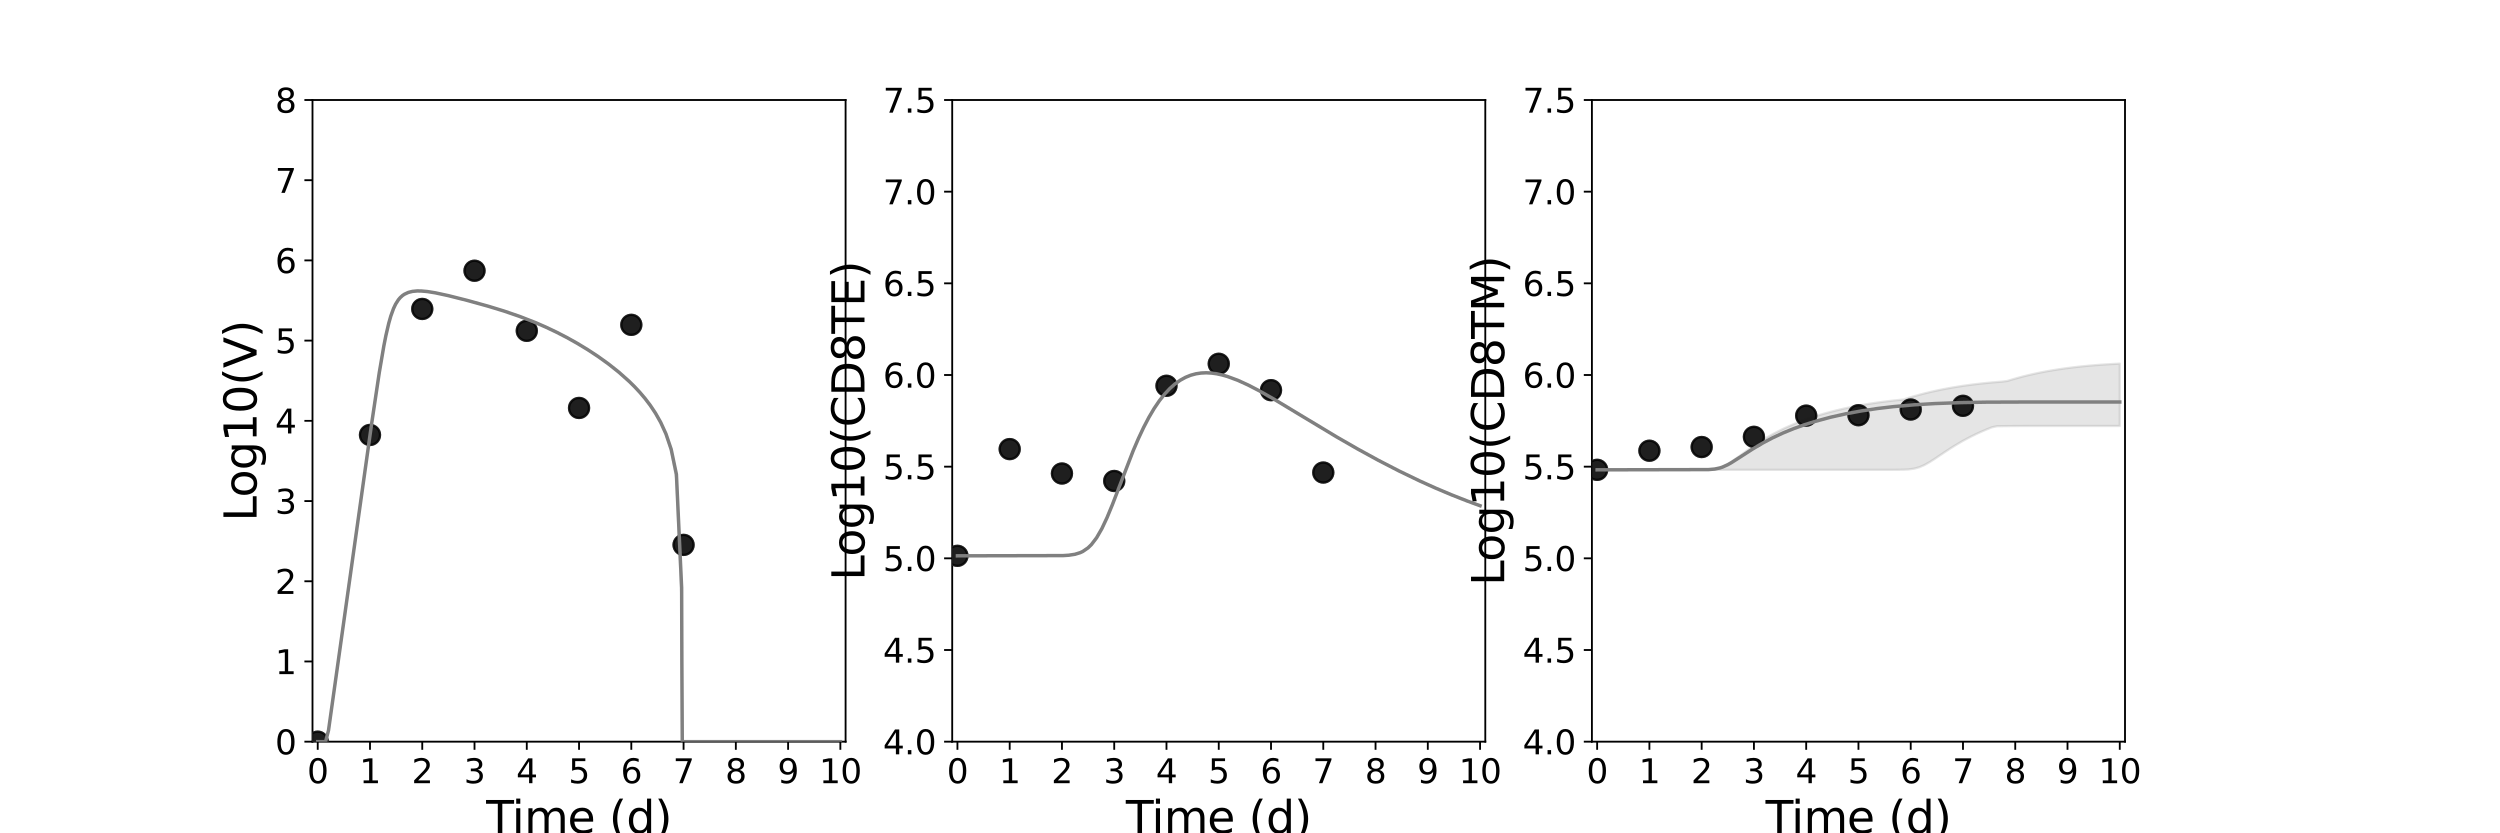 <?xml version="1.0" encoding="utf-8" standalone="no"?>
<!DOCTYPE svg PUBLIC "-//W3C//DTD SVG 1.1//EN"
  "http://www.w3.org/Graphics/SVG/1.1/DTD/svg11.dtd">
<svg xmlns:xlink="http://www.w3.org/1999/xlink" width="1080pt" height="360pt" viewBox="0 0 1080 360" xmlns="http://www.w3.org/2000/svg" version="1.1">
 <defs>
  <style type="text/css">*{stroke-linejoin: round; stroke-linecap: butt}</style>
 </defs>
 <g id="figure_1">
  <g id="patch_1">
   <path d="M 0 360 
L 1080 360 
L 1080 0 
L 0 0 
z
" style="fill: #ffffff"/>
  </g>
  <g id="axes_1">
   <g id="patch_2">
    <path d="M 135 320.4 
L 365.294 320.4 
L 365.294 43.2 
L 135 43.2 
z
" style="fill: #ffffff"/>
   </g>
   <g id="matplotlib.axis_1">
    <g id="xtick_1">
     <g id="line2d_1">
      <defs>
       <path id="mf316004e49" d="M 0 0 
L 0 3.5 
" style="stroke: #000000; stroke-width: 0.8"/>
      </defs>
      <g>
       <use xlink:href="#mf316004e49" x="137.258" y="320.4" style="stroke: #000000; stroke-width: 0.8"/>
      </g>
     </g>
     <g id="text_1">
      <!-- 0 -->
      <g transform="translate(132.677 338.342) scale(0.144 -0.144)">
       <defs>
        <path id="DejaVuSans-30" d="M 2034 4250 
Q 1547 4250 1301 3770 
Q 1056 3291 1056 2328 
Q 1056 1369 1301 889 
Q 1547 409 2034 409 
Q 2525 409 2770 889 
Q 3016 1369 3016 2328 
Q 3016 3291 2770 3770 
Q 2525 4250 2034 4250 
z
M 2034 4750 
Q 2819 4750 3233 4129 
Q 3647 3509 3647 2328 
Q 3647 1150 3233 529 
Q 2819 -91 2034 -91 
Q 1250 -91 836 529 
Q 422 1150 422 2328 
Q 422 3509 836 4129 
Q 1250 4750 2034 4750 
z
" transform="scale(0.016)"/>
       </defs>
       <use xlink:href="#DejaVuSans-30"/>
      </g>
     </g>
    </g>
    <g id="xtick_2">
     <g id="line2d_2">
      <g>
       <use xlink:href="#mf316004e49" x="159.836" y="320.4" style="stroke: #000000; stroke-width: 0.8"/>
      </g>
     </g>
     <g id="text_2">
      <!-- 1 -->
      <g transform="translate(155.255 338.342) scale(0.144 -0.144)">
       <defs>
        <path id="DejaVuSans-31" d="M 794 531 
L 1825 531 
L 1825 4091 
L 703 3866 
L 703 4441 
L 1819 4666 
L 2450 4666 
L 2450 531 
L 3481 531 
L 3481 0 
L 794 0 
L 794 531 
z
" transform="scale(0.016)"/>
       </defs>
       <use xlink:href="#DejaVuSans-31"/>
      </g>
     </g>
    </g>
    <g id="xtick_3">
     <g id="line2d_3">
      <g>
       <use xlink:href="#mf316004e49" x="182.413" y="320.4" style="stroke: #000000; stroke-width: 0.8"/>
      </g>
     </g>
     <g id="text_3">
      <!-- 2 -->
      <g transform="translate(177.832 338.342) scale(0.144 -0.144)">
       <defs>
        <path id="DejaVuSans-32" d="M 1228 531 
L 3431 531 
L 3431 0 
L 469 0 
L 469 531 
Q 828 903 1448 1529 
Q 2069 2156 2228 2338 
Q 2531 2678 2651 2914 
Q 2772 3150 2772 3378 
Q 2772 3750 2511 3984 
Q 2250 4219 1831 4219 
Q 1534 4219 1204 4116 
Q 875 4013 500 3803 
L 500 4441 
Q 881 4594 1212 4672 
Q 1544 4750 1819 4750 
Q 2544 4750 2975 4387 
Q 3406 4025 3406 3419 
Q 3406 3131 3298 2873 
Q 3191 2616 2906 2266 
Q 2828 2175 2409 1742 
Q 1991 1309 1228 531 
z
" transform="scale(0.016)"/>
       </defs>
       <use xlink:href="#DejaVuSans-32"/>
      </g>
     </g>
    </g>
    <g id="xtick_4">
     <g id="line2d_4">
      <g>
       <use xlink:href="#mf316004e49" x="204.991" y="320.4" style="stroke: #000000; stroke-width: 0.8"/>
      </g>
     </g>
     <g id="text_4">
      <!-- 3 -->
      <g transform="translate(200.41 338.342) scale(0.144 -0.144)">
       <defs>
        <path id="DejaVuSans-33" d="M 2597 2516 
Q 3050 2419 3304 2112 
Q 3559 1806 3559 1356 
Q 3559 666 3084 287 
Q 2609 -91 1734 -91 
Q 1441 -91 1130 -33 
Q 819 25 488 141 
L 488 750 
Q 750 597 1062 519 
Q 1375 441 1716 441 
Q 2309 441 2620 675 
Q 2931 909 2931 1356 
Q 2931 1769 2642 2001 
Q 2353 2234 1838 2234 
L 1294 2234 
L 1294 2753 
L 1863 2753 
Q 2328 2753 2575 2939 
Q 2822 3125 2822 3475 
Q 2822 3834 2567 4026 
Q 2313 4219 1838 4219 
Q 1578 4219 1281 4162 
Q 984 4106 628 3988 
L 628 4550 
Q 988 4650 1302 4700 
Q 1616 4750 1894 4750 
Q 2613 4750 3031 4423 
Q 3450 4097 3450 3541 
Q 3450 3153 3228 2886 
Q 3006 2619 2597 2516 
z
" transform="scale(0.016)"/>
       </defs>
       <use xlink:href="#DejaVuSans-33"/>
      </g>
     </g>
    </g>
    <g id="xtick_5">
     <g id="line2d_5">
      <g>
       <use xlink:href="#mf316004e49" x="227.569" y="320.4" style="stroke: #000000; stroke-width: 0.8"/>
      </g>
     </g>
     <g id="text_5">
      <!-- 4 -->
      <g transform="translate(222.988 338.342) scale(0.144 -0.144)">
       <defs>
        <path id="DejaVuSans-34" d="M 2419 4116 
L 825 1625 
L 2419 1625 
L 2419 4116 
z
M 2253 4666 
L 3047 4666 
L 3047 1625 
L 3713 1625 
L 3713 1100 
L 3047 1100 
L 3047 0 
L 2419 0 
L 2419 1100 
L 313 1100 
L 313 1709 
L 2253 4666 
z
" transform="scale(0.016)"/>
       </defs>
       <use xlink:href="#DejaVuSans-34"/>
      </g>
     </g>
    </g>
    <g id="xtick_6">
     <g id="line2d_6">
      <g>
       <use xlink:href="#mf316004e49" x="250.147" y="320.4" style="stroke: #000000; stroke-width: 0.8"/>
      </g>
     </g>
     <g id="text_6">
      <!-- 5 -->
      <g transform="translate(245.566 338.342) scale(0.144 -0.144)">
       <defs>
        <path id="DejaVuSans-35" d="M 691 4666 
L 3169 4666 
L 3169 4134 
L 1269 4134 
L 1269 2991 
Q 1406 3038 1543 3061 
Q 1681 3084 1819 3084 
Q 2600 3084 3056 2656 
Q 3513 2228 3513 1497 
Q 3513 744 3044 326 
Q 2575 -91 1722 -91 
Q 1428 -91 1123 -41 
Q 819 9 494 109 
L 494 744 
Q 775 591 1075 516 
Q 1375 441 1709 441 
Q 2250 441 2565 725 
Q 2881 1009 2881 1497 
Q 2881 1984 2565 2268 
Q 2250 2553 1709 2553 
Q 1456 2553 1204 2497 
Q 953 2441 691 2322 
L 691 4666 
z
" transform="scale(0.016)"/>
       </defs>
       <use xlink:href="#DejaVuSans-35"/>
      </g>
     </g>
    </g>
    <g id="xtick_7">
     <g id="line2d_7">
      <g>
       <use xlink:href="#mf316004e49" x="272.725" y="320.4" style="stroke: #000000; stroke-width: 0.8"/>
      </g>
     </g>
     <g id="text_7">
      <!-- 6 -->
      <g transform="translate(268.144 338.342) scale(0.144 -0.144)">
       <defs>
        <path id="DejaVuSans-36" d="M 2113 2584 
Q 1688 2584 1439 2293 
Q 1191 2003 1191 1497 
Q 1191 994 1439 701 
Q 1688 409 2113 409 
Q 2538 409 2786 701 
Q 3034 994 3034 1497 
Q 3034 2003 2786 2293 
Q 2538 2584 2113 2584 
z
M 3366 4563 
L 3366 3988 
Q 3128 4100 2886 4159 
Q 2644 4219 2406 4219 
Q 1781 4219 1451 3797 
Q 1122 3375 1075 2522 
Q 1259 2794 1537 2939 
Q 1816 3084 2150 3084 
Q 2853 3084 3261 2657 
Q 3669 2231 3669 1497 
Q 3669 778 3244 343 
Q 2819 -91 2113 -91 
Q 1303 -91 875 529 
Q 447 1150 447 2328 
Q 447 3434 972 4092 
Q 1497 4750 2381 4750 
Q 2619 4750 2861 4703 
Q 3103 4656 3366 4563 
z
" transform="scale(0.016)"/>
       </defs>
       <use xlink:href="#DejaVuSans-36"/>
      </g>
     </g>
    </g>
    <g id="xtick_8">
     <g id="line2d_8">
      <g>
       <use xlink:href="#mf316004e49" x="295.303" y="320.4" style="stroke: #000000; stroke-width: 0.8"/>
      </g>
     </g>
     <g id="text_8">
      <!-- 7 -->
      <g transform="translate(290.722 338.342) scale(0.144 -0.144)">
       <defs>
        <path id="DejaVuSans-37" d="M 525 4666 
L 3525 4666 
L 3525 4397 
L 1831 0 
L 1172 0 
L 2766 4134 
L 525 4134 
L 525 4666 
z
" transform="scale(0.016)"/>
       </defs>
       <use xlink:href="#DejaVuSans-37"/>
      </g>
     </g>
    </g>
    <g id="xtick_9">
     <g id="line2d_9">
      <g>
       <use xlink:href="#mf316004e49" x="317.881" y="320.4" style="stroke: #000000; stroke-width: 0.8"/>
      </g>
     </g>
     <g id="text_9">
      <!-- 8 -->
      <g transform="translate(313.3 338.342) scale(0.144 -0.144)">
       <defs>
        <path id="DejaVuSans-38" d="M 2034 2216 
Q 1584 2216 1326 1975 
Q 1069 1734 1069 1313 
Q 1069 891 1326 650 
Q 1584 409 2034 409 
Q 2484 409 2743 651 
Q 3003 894 3003 1313 
Q 3003 1734 2745 1975 
Q 2488 2216 2034 2216 
z
M 1403 2484 
Q 997 2584 770 2862 
Q 544 3141 544 3541 
Q 544 4100 942 4425 
Q 1341 4750 2034 4750 
Q 2731 4750 3128 4425 
Q 3525 4100 3525 3541 
Q 3525 3141 3298 2862 
Q 3072 2584 2669 2484 
Q 3125 2378 3379 2068 
Q 3634 1759 3634 1313 
Q 3634 634 3220 271 
Q 2806 -91 2034 -91 
Q 1263 -91 848 271 
Q 434 634 434 1313 
Q 434 1759 690 2068 
Q 947 2378 1403 2484 
z
M 1172 3481 
Q 1172 3119 1398 2916 
Q 1625 2713 2034 2713 
Q 2441 2713 2670 2916 
Q 2900 3119 2900 3481 
Q 2900 3844 2670 4047 
Q 2441 4250 2034 4250 
Q 1625 4250 1398 4047 
Q 1172 3844 1172 3481 
z
" transform="scale(0.016)"/>
       </defs>
       <use xlink:href="#DejaVuSans-38"/>
      </g>
     </g>
    </g>
    <g id="xtick_10">
     <g id="line2d_10">
      <g>
       <use xlink:href="#mf316004e49" x="340.458" y="320.4" style="stroke: #000000; stroke-width: 0.8"/>
      </g>
     </g>
     <g id="text_10">
      <!-- 9 -->
      <g transform="translate(335.877 338.342) scale(0.144 -0.144)">
       <defs>
        <path id="DejaVuSans-39" d="M 703 97 
L 703 672 
Q 941 559 1184 500 
Q 1428 441 1663 441 
Q 2288 441 2617 861 
Q 2947 1281 2994 2138 
Q 2813 1869 2534 1725 
Q 2256 1581 1919 1581 
Q 1219 1581 811 2004 
Q 403 2428 403 3163 
Q 403 3881 828 4315 
Q 1253 4750 1959 4750 
Q 2769 4750 3195 4129 
Q 3622 3509 3622 2328 
Q 3622 1225 3098 567 
Q 2575 -91 1691 -91 
Q 1453 -91 1209 -44 
Q 966 3 703 97 
z
M 1959 2075 
Q 2384 2075 2632 2365 
Q 2881 2656 2881 3163 
Q 2881 3666 2632 3958 
Q 2384 4250 1959 4250 
Q 1534 4250 1286 3958 
Q 1038 3666 1038 3163 
Q 1038 2656 1286 2365 
Q 1534 2075 1959 2075 
z
" transform="scale(0.016)"/>
       </defs>
       <use xlink:href="#DejaVuSans-39"/>
      </g>
     </g>
    </g>
    <g id="xtick_11">
     <g id="line2d_11">
      <g>
       <use xlink:href="#mf316004e49" x="363.036" y="320.4" style="stroke: #000000; stroke-width: 0.8"/>
      </g>
     </g>
     <g id="text_11">
      <!-- 10 -->
      <g transform="translate(353.874 338.342) scale(0.144 -0.144)">
       <use xlink:href="#DejaVuSans-31"/>
       <use xlink:href="#DejaVuSans-30" x="63.623"/>
      </g>
     </g>
    </g>
    <g id="text_12">
     <!-- Time (d) -->
     <g transform="translate(210.022 359.925) scale(0.192 -0.192)">
      <defs>
       <path id="DejaVuSans-54" d="M -19 4666 
L 3928 4666 
L 3928 4134 
L 2272 4134 
L 2272 0 
L 1638 0 
L 1638 4134 
L -19 4134 
L -19 4666 
z
" transform="scale(0.016)"/>
       <path id="DejaVuSans-69" d="M 603 3500 
L 1178 3500 
L 1178 0 
L 603 0 
L 603 3500 
z
M 603 4863 
L 1178 4863 
L 1178 4134 
L 603 4134 
L 603 4863 
z
" transform="scale(0.016)"/>
       <path id="DejaVuSans-6d" d="M 3328 2828 
Q 3544 3216 3844 3400 
Q 4144 3584 4550 3584 
Q 5097 3584 5394 3201 
Q 5691 2819 5691 2113 
L 5691 0 
L 5113 0 
L 5113 2094 
Q 5113 2597 4934 2840 
Q 4756 3084 4391 3084 
Q 3944 3084 3684 2787 
Q 3425 2491 3425 1978 
L 3425 0 
L 2847 0 
L 2847 2094 
Q 2847 2600 2669 2842 
Q 2491 3084 2119 3084 
Q 1678 3084 1418 2786 
Q 1159 2488 1159 1978 
L 1159 0 
L 581 0 
L 581 3500 
L 1159 3500 
L 1159 2956 
Q 1356 3278 1631 3431 
Q 1906 3584 2284 3584 
Q 2666 3584 2933 3390 
Q 3200 3197 3328 2828 
z
" transform="scale(0.016)"/>
       <path id="DejaVuSans-65" d="M 3597 1894 
L 3597 1613 
L 953 1613 
Q 991 1019 1311 708 
Q 1631 397 2203 397 
Q 2534 397 2845 478 
Q 3156 559 3463 722 
L 3463 178 
Q 3153 47 2828 -22 
Q 2503 -91 2169 -91 
Q 1331 -91 842 396 
Q 353 884 353 1716 
Q 353 2575 817 3079 
Q 1281 3584 2069 3584 
Q 2775 3584 3186 3129 
Q 3597 2675 3597 1894 
z
M 3022 2063 
Q 3016 2534 2758 2815 
Q 2500 3097 2075 3097 
Q 1594 3097 1305 2825 
Q 1016 2553 972 2059 
L 3022 2063 
z
" transform="scale(0.016)"/>
       <path id="DejaVuSans-20" transform="scale(0.016)"/>
       <path id="DejaVuSans-28" d="M 1984 4856 
Q 1566 4138 1362 3434 
Q 1159 2731 1159 2009 
Q 1159 1288 1364 580 
Q 1569 -128 1984 -844 
L 1484 -844 
Q 1016 -109 783 600 
Q 550 1309 550 2009 
Q 550 2706 781 3412 
Q 1013 4119 1484 4856 
L 1984 4856 
z
" transform="scale(0.016)"/>
       <path id="DejaVuSans-64" d="M 2906 2969 
L 2906 4863 
L 3481 4863 
L 3481 0 
L 2906 0 
L 2906 525 
Q 2725 213 2448 61 
Q 2172 -91 1784 -91 
Q 1150 -91 751 415 
Q 353 922 353 1747 
Q 353 2572 751 3078 
Q 1150 3584 1784 3584 
Q 2172 3584 2448 3432 
Q 2725 3281 2906 2969 
z
M 947 1747 
Q 947 1113 1208 752 
Q 1469 391 1925 391 
Q 2381 391 2643 752 
Q 2906 1113 2906 1747 
Q 2906 2381 2643 2742 
Q 2381 3103 1925 3103 
Q 1469 3103 1208 2742 
Q 947 2381 947 1747 
z
" transform="scale(0.016)"/>
       <path id="DejaVuSans-29" d="M 513 4856 
L 1013 4856 
Q 1481 4119 1714 3412 
Q 1947 2706 1947 2009 
Q 1947 1309 1714 600 
Q 1481 -109 1013 -844 
L 513 -844 
Q 928 -128 1133 580 
Q 1338 1288 1338 2009 
Q 1338 2731 1133 3434 
Q 928 4138 513 4856 
z
" transform="scale(0.016)"/>
      </defs>
      <use xlink:href="#DejaVuSans-54"/>
      <use xlink:href="#DejaVuSans-69" x="57.959"/>
      <use xlink:href="#DejaVuSans-6d" x="85.742"/>
      <use xlink:href="#DejaVuSans-65" x="183.154"/>
      <use xlink:href="#DejaVuSans-20" x="244.678"/>
      <use xlink:href="#DejaVuSans-28" x="276.465"/>
      <use xlink:href="#DejaVuSans-64" x="315.479"/>
      <use xlink:href="#DejaVuSans-29" x="378.955"/>
     </g>
    </g>
   </g>
   <g id="matplotlib.axis_2">
    <g id="ytick_1">
     <g id="line2d_12">
      <defs>
       <path id="mf85c86d1e8" d="M 0 0 
L -3.5 0 
" style="stroke: #000000; stroke-width: 0.8"/>
      </defs>
      <g>
       <use xlink:href="#mf85c86d1e8" x="135" y="320.4" style="stroke: #000000; stroke-width: 0.8"/>
      </g>
     </g>
     <g id="text_13">
      <!-- 0 -->
      <g transform="translate(118.838 325.871) scale(0.144 -0.144)">
       <use xlink:href="#DejaVuSans-30"/>
      </g>
     </g>
    </g>
    <g id="ytick_2">
     <g id="line2d_13">
      <g>
       <use xlink:href="#mf85c86d1e8" x="135" y="285.75" style="stroke: #000000; stroke-width: 0.8"/>
      </g>
     </g>
     <g id="text_14">
      <!-- 1 -->
      <g transform="translate(118.838 291.221) scale(0.144 -0.144)">
       <use xlink:href="#DejaVuSans-31"/>
      </g>
     </g>
    </g>
    <g id="ytick_3">
     <g id="line2d_14">
      <g>
       <use xlink:href="#mf85c86d1e8" x="135" y="251.1" style="stroke: #000000; stroke-width: 0.8"/>
      </g>
     </g>
     <g id="text_15">
      <!-- 2 -->
      <g transform="translate(118.838 256.571) scale(0.144 -0.144)">
       <use xlink:href="#DejaVuSans-32"/>
      </g>
     </g>
    </g>
    <g id="ytick_4">
     <g id="line2d_15">
      <g>
       <use xlink:href="#mf85c86d1e8" x="135" y="216.45" style="stroke: #000000; stroke-width: 0.8"/>
      </g>
     </g>
     <g id="text_16">
      <!-- 3 -->
      <g transform="translate(118.838 221.921) scale(0.144 -0.144)">
       <use xlink:href="#DejaVuSans-33"/>
      </g>
     </g>
    </g>
    <g id="ytick_5">
     <g id="line2d_16">
      <g>
       <use xlink:href="#mf85c86d1e8" x="135" y="181.8" style="stroke: #000000; stroke-width: 0.8"/>
      </g>
     </g>
     <g id="text_17">
      <!-- 4 -->
      <g transform="translate(118.838 187.271) scale(0.144 -0.144)">
       <use xlink:href="#DejaVuSans-34"/>
      </g>
     </g>
    </g>
    <g id="ytick_6">
     <g id="line2d_17">
      <g>
       <use xlink:href="#mf85c86d1e8" x="135" y="147.15" style="stroke: #000000; stroke-width: 0.8"/>
      </g>
     </g>
     <g id="text_18">
      <!-- 5 -->
      <g transform="translate(118.838 152.621) scale(0.144 -0.144)">
       <use xlink:href="#DejaVuSans-35"/>
      </g>
     </g>
    </g>
    <g id="ytick_7">
     <g id="line2d_18">
      <g>
       <use xlink:href="#mf85c86d1e8" x="135" y="112.5" style="stroke: #000000; stroke-width: 0.8"/>
      </g>
     </g>
     <g id="text_19">
      <!-- 6 -->
      <g transform="translate(118.838 117.971) scale(0.144 -0.144)">
       <use xlink:href="#DejaVuSans-36"/>
      </g>
     </g>
    </g>
    <g id="ytick_8">
     <g id="line2d_19">
      <g>
       <use xlink:href="#mf85c86d1e8" x="135" y="77.85" style="stroke: #000000; stroke-width: 0.8"/>
      </g>
     </g>
     <g id="text_20">
      <!-- 7 -->
      <g transform="translate(118.838 83.321) scale(0.144 -0.144)">
       <use xlink:href="#DejaVuSans-37"/>
      </g>
     </g>
    </g>
    <g id="ytick_9">
     <g id="line2d_20">
      <g>
       <use xlink:href="#mf85c86d1e8" x="135" y="43.2" style="stroke: #000000; stroke-width: 0.8"/>
      </g>
     </g>
     <g id="text_21">
      <!-- 8 -->
      <g transform="translate(118.838 48.671) scale(0.144 -0.144)">
       <use xlink:href="#DejaVuSans-38"/>
      </g>
     </g>
    </g>
    <g id="text_22">
     <!-- Log10(V) -->
     <g transform="translate(110.845 225.224) rotate(-90) scale(0.192 -0.192)">
      <defs>
       <path id="DejaVuSans-4c" d="M 628 4666 
L 1259 4666 
L 1259 531 
L 3531 531 
L 3531 0 
L 628 0 
L 628 4666 
z
" transform="scale(0.016)"/>
       <path id="DejaVuSans-6f" d="M 1959 3097 
Q 1497 3097 1228 2736 
Q 959 2375 959 1747 
Q 959 1119 1226 758 
Q 1494 397 1959 397 
Q 2419 397 2687 759 
Q 2956 1122 2956 1747 
Q 2956 2369 2687 2733 
Q 2419 3097 1959 3097 
z
M 1959 3584 
Q 2709 3584 3137 3096 
Q 3566 2609 3566 1747 
Q 3566 888 3137 398 
Q 2709 -91 1959 -91 
Q 1206 -91 779 398 
Q 353 888 353 1747 
Q 353 2609 779 3096 
Q 1206 3584 1959 3584 
z
" transform="scale(0.016)"/>
       <path id="DejaVuSans-67" d="M 2906 1791 
Q 2906 2416 2648 2759 
Q 2391 3103 1925 3103 
Q 1463 3103 1205 2759 
Q 947 2416 947 1791 
Q 947 1169 1205 825 
Q 1463 481 1925 481 
Q 2391 481 2648 825 
Q 2906 1169 2906 1791 
z
M 3481 434 
Q 3481 -459 3084 -895 
Q 2688 -1331 1869 -1331 
Q 1566 -1331 1297 -1286 
Q 1028 -1241 775 -1147 
L 775 -588 
Q 1028 -725 1275 -790 
Q 1522 -856 1778 -856 
Q 2344 -856 2625 -561 
Q 2906 -266 2906 331 
L 2906 616 
Q 2728 306 2450 153 
Q 2172 0 1784 0 
Q 1141 0 747 490 
Q 353 981 353 1791 
Q 353 2603 747 3093 
Q 1141 3584 1784 3584 
Q 2172 3584 2450 3431 
Q 2728 3278 2906 2969 
L 2906 3500 
L 3481 3500 
L 3481 434 
z
" transform="scale(0.016)"/>
       <path id="DejaVuSans-56" d="M 1831 0 
L 50 4666 
L 709 4666 
L 2188 738 
L 3669 4666 
L 4325 4666 
L 2547 0 
L 1831 0 
z
" transform="scale(0.016)"/>
      </defs>
      <use xlink:href="#DejaVuSans-4c"/>
      <use xlink:href="#DejaVuSans-6f" x="53.963"/>
      <use xlink:href="#DejaVuSans-67" x="115.145"/>
      <use xlink:href="#DejaVuSans-31" x="178.621"/>
      <use xlink:href="#DejaVuSans-30" x="242.244"/>
      <use xlink:href="#DejaVuSans-28" x="305.867"/>
      <use xlink:href="#DejaVuSans-56" x="344.881"/>
      <use xlink:href="#DejaVuSans-29" x="413.289"/>
     </g>
    </g>
   </g>
   <g id="patch_3">
    <path d="M 135 320.4 
L 135 43.2 
" style="fill: none; stroke: #000000; stroke-width: 0.8; stroke-linejoin: miter; stroke-linecap: square"/>
   </g>
   <g id="patch_4">
    <path d="M 365.294 320.4 
L 365.294 43.2 
" style="fill: none; stroke: #000000; stroke-width: 0.8; stroke-linejoin: miter; stroke-linecap: square"/>
   </g>
   <g id="patch_5">
    <path d="M 135 320.4 
L 365.294 320.4 
" style="fill: none; stroke: #000000; stroke-width: 0.8; stroke-linejoin: miter; stroke-linecap: square"/>
   </g>
   <g id="patch_6">
    <path d="M 135 43.2 
L 365.294 43.2 
" style="fill: none; stroke: #000000; stroke-width: 0.8; stroke-linejoin: miter; stroke-linecap: square"/>
   </g>
   <g id="PolyCollection_1">
    <defs>
     <path id="m01797591ba" d="M 137.258 -39.6 
L 137.258 -39.6 
L 137.258 -39.6 
L 137.261 -39.6 
L 137.288 -39.6 
L 137.344 -39.6 
L 137.44 -39.6 
L 137.71 -39.6 
L 138.055 -39.6 
L 138.614 -39.6 
L 139.234 -39.6 
L 139.907 -39.6 
L 140.65 -39.6 
L 141.919 -44.507 
L 142.622 -49.531 
L 143.771 -57.769 
L 144.531 -63.171 
L 145.717 -71.654 
L 146.51 -77.288 
L 147.674 -85.61 
L 148.494 -91.441 
L 149.775 -100.619 
L 150.58 -106.34 
L 151.688 -114.248 
L 152.525 -120.195 
L 153.731 -128.818 
L 154.56 -134.706 
L 155.674 -142.643 
L 156.521 -148.646 
L 157.717 -157.148 
L 158.553 -163.035 
L 159.665 -170.862 
L 160.518 -176.791 
L 161.712 -185.002 
L 162.564 -190.718 
L 163.846 -198.997 
L 164.689 -204.137 
L 165.831 -210.607 
L 166.707 -215.033 
L 167.941 -220.327 
L 168.815 -223.399 
L 170.004 -226.668 
L 170.898 -228.575 
L 172.102 -230.482 
L 172.928 -231.45 
L 173.875 -232.306 
L 174.664 -232.841 
L 175.541 -233.317 
L 176.418 -233.675 
L 177.076 -233.875 
L 177.674 -234.02 
L 178.194 -234.118 
L 178.714 -234.194 
L 179.136 -234.241 
L 179.511 -234.273 
L 179.886 -234.296 
L 180.187 -234.304 
L 180.53 -234.313 
L 181.458 -234.306 
L 181.89 -234.292 
L 182.884 -234.229 
L 183.416 -234.182 
L 184.612 -234.047 
L 185.346 -233.947 
L 187.1 -233.667 
L 188.027 -233.495 
L 190.285 -233.044 
L 191.399 -232.803 
L 193.656 -232.287 
L 195.124 -231.935 
L 197.382 -231.376 
L 199.64 -230.799 
L 201.897 -230.209 
L 204.155 -229.604 
L 206.413 -228.986 
L 208.671 -228.354 
L 210.929 -227.705 
L 213.186 -227.036 
L 215.444 -226.346 
L 217.702 -225.631 
L 219.96 -224.888 
L 222.217 -224.114 
L 224.475 -223.307 
L 226.733 -222.465 
L 228.991 -221.584 
L 231.249 -220.663 
L 233.506 -219.702 
L 235.764 -218.697 
L 238.022 -217.649 
L 240.28 -216.556 
L 242.538 -215.417 
L 244.795 -214.23 
L 247.053 -212.995 
L 249.311 -211.709 
L 251.569 -210.371 
L 253.826 -208.977 
L 256.084 -207.524 
L 258.342 -206.008 
L 260.6 -204.423 
L 262.858 -202.763 
L 265.115 -201.018 
L 267.373 -199.177 
L 269.631 -197.226 
L 271.889 -195.145 
L 274.147 -192.909 
L 276.404 -190.482 
L 278.662 -187.814 
L 280.92 -184.829 
L 283.178 -181.412 
L 285.435 -177.366 
L 287.693 -172.313 
L 289.951 -165.348 
L 292.209 -152.722 
L 294.467 -98.624 
L 294.485 -96.893 
L 294.521 -82.275 
L 294.521 -82.193 
L 294.523 -81.372 
L 294.526 -79.7 
L 294.529 -78.671 
L 294.529 -78.291 
L 294.53 -78.068 
L 294.53 -78.055 
L 294.53 -77.926 
L 294.53 -77.862 
L 294.531 -77.76 
L 294.531 -77.671 
L 294.532 -77.013 
L 294.535 -75.901 
L 294.542 -72.317 
L 294.564 -62.041 
L 294.593 -50.758 
L 294.635 -39.6 
L 294.683 -39.6 
L 294.748 -39.6 
L 294.82 -39.6 
L 294.968 -39.6 
L 295.321 -39.6 
L 296.005 -39.6 
L 297.501 -39.6 
L 298.998 -39.6 
L 301.12 -39.6 
L 303.241 -39.6 
L 305.499 -39.6 
L 307.756 -39.6 
L 310.014 -39.6 
L 312.272 -39.6 
L 314.53 -39.6 
L 316.788 -39.6 
L 319.045 -39.6 
L 321.303 -39.6 
L 323.561 -39.6 
L 325.819 -39.6 
L 328.077 -39.6 
L 330.334 -39.6 
L 332.592 -39.6 
L 334.85 -39.6 
L 337.108 -39.6 
L 339.365 -39.6 
L 341.623 -39.6 
L 343.881 -39.6 
L 346.139 -39.6 
L 348.397 -39.6 
L 350.654 -39.6 
L 352.912 -39.6 
L 355.17 -39.6 
L 357.428 -39.6 
L 359.686 -39.6 
L 361.943 -39.6 
L 363.036 -39.6 
L 363.036 -39.6 
L 363.036 -39.6 
L 361.943 -39.6 
L 359.686 -39.6 
L 357.428 -39.6 
L 355.17 -39.6 
L 352.912 -39.6 
L 350.654 -39.6 
L 348.397 -39.6 
L 346.139 -39.6 
L 343.881 -39.6 
L 341.623 -39.6 
L 339.365 -39.6 
L 337.108 -39.6 
L 334.85 -39.6 
L 332.592 -39.6 
L 330.334 -39.6 
L 328.077 -39.6 
L 325.819 -39.6 
L 323.561 -39.6 
L 321.303 -39.6 
L 319.045 -39.6 
L 316.788 -39.6 
L 314.53 -39.6 
L 312.272 -39.6 
L 310.014 -39.6 
L 307.756 -39.6 
L 305.499 -39.6 
L 303.241 -39.6 
L 301.12 -39.6 
L 298.998 -39.6 
L 297.501 -39.6 
L 296.005 -39.6 
L 295.321 -39.6 
L 294.968 -39.6 
L 294.82 -39.6 
L 294.748 -39.6 
L 294.683 -39.606 
L 294.635 -56.558 
L 294.593 -76.086 
L 294.564 -89.209 
L 294.542 -97.02 
L 294.535 -98.992 
L 294.532 -99.57 
L 294.531 -99.912 
L 294.531 -99.958 
L 294.53 -100.011 
L 294.53 -100.044 
L 294.53 -100.112 
L 294.53 -100.118 
L 294.529 -100.234 
L 294.529 -100.432 
L 294.526 -100.899 
L 294.523 -100.985 
L 294.521 -101.028 
L 294.521 -101.032 
L 294.485 -103.61 
L 294.467 -106.617 
L 292.209 -155.082 
L 289.951 -165.891 
L 287.693 -172.561 
L 285.435 -177.506 
L 283.178 -181.5 
L 280.92 -184.888 
L 278.662 -187.855 
L 276.404 -190.514 
L 274.147 -192.935 
L 271.889 -195.167 
L 269.631 -197.244 
L 267.373 -199.193 
L 265.115 -201.032 
L 262.858 -202.775 
L 260.6 -204.434 
L 258.342 -206.018 
L 256.084 -207.533 
L 253.826 -208.985 
L 251.569 -210.378 
L 249.311 -211.716 
L 247.053 -213.002 
L 244.795 -214.237 
L 242.538 -215.423 
L 240.28 -216.563 
L 238.022 -217.655 
L 235.764 -218.703 
L 233.506 -219.707 
L 231.249 -220.669 
L 228.991 -221.589 
L 226.733 -222.47 
L 224.475 -223.312 
L 222.217 -224.119 
L 219.96 -224.892 
L 217.702 -225.635 
L 215.444 -226.35 
L 213.186 -227.04 
L 210.929 -227.708 
L 208.671 -228.356 
L 206.413 -228.989 
L 204.155 -229.606 
L 201.897 -230.21 
L 199.64 -230.801 
L 197.382 -231.378 
L 195.124 -231.938 
L 193.656 -232.29 
L 191.399 -232.807 
L 190.285 -233.05 
L 188.027 -233.503 
L 187.1 -233.672 
L 185.346 -233.952 
L 184.612 -234.052 
L 183.416 -234.186 
L 182.884 -234.233 
L 181.89 -234.295 
L 181.458 -234.311 
L 180.53 -234.317 
L 180.187 -234.309 
L 179.886 -234.297 
L 179.511 -234.274 
L 179.136 -234.242 
L 178.714 -234.196 
L 178.194 -234.12 
L 177.674 -234.023 
L 177.076 -233.88 
L 176.418 -233.68 
L 175.541 -233.329 
L 174.664 -232.861 
L 173.875 -232.316 
L 172.928 -231.463 
L 172.102 -230.498 
L 170.898 -228.603 
L 170.004 -226.716 
L 168.815 -223.425 
L 167.941 -220.351 
L 166.707 -215.044 
L 165.831 -210.621 
L 164.689 -204.172 
L 163.846 -199.025 
L 162.564 -190.719 
L 161.712 -185.003 
L 160.518 -176.791 
L 159.665 -170.862 
L 158.553 -163.035 
L 157.717 -157.148 
L 156.521 -148.646 
L 155.674 -142.643 
L 154.56 -134.706 
L 153.731 -128.818 
L 152.525 -120.195 
L 151.688 -114.248 
L 150.58 -106.34 
L 149.775 -100.619 
L 148.494 -91.441 
L 147.674 -85.61 
L 146.51 -77.288 
L 145.717 -71.654 
L 144.531 -63.171 
L 143.771 -57.769 
L 142.622 -49.531 
L 141.919 -44.507 
L 140.65 -39.6 
L 139.907 -39.6 
L 139.234 -39.6 
L 138.614 -39.6 
L 138.055 -39.6 
L 137.71 -39.6 
L 137.44 -39.6 
L 137.344 -39.6 
L 137.288 -39.6 
L 137.261 -39.6 
L 137.258 -39.6 
L 137.258 -39.6 
z
" style="stroke: #808080; stroke-opacity: 0.2"/>
    </defs>
    <g clip-path="url(#p2e28b81614)">
     <use xlink:href="#m01797591ba" x="0" y="360" style="fill: #808080; fill-opacity: 0.2; stroke: #808080; stroke-opacity: 0.2"/>
    </g>
   </g>
   <g id="PathCollection_1">
    <defs>
     <path id="m27c37dd934" d="M 0 4.33 
C 1.148 4.33 2.25 3.874 3.062 3.062 
C 3.874 2.25 4.33 1.148 4.33 0 
C 4.33 -1.148 3.874 -2.25 3.062 -3.062 
C 2.25 -3.874 1.148 -4.33 0 -4.33 
C -1.148 -4.33 -2.25 -3.874 -3.062 -3.062 
C -3.874 -2.25 -4.33 -1.148 -4.33 0 
C -4.33 1.148 -3.874 2.25 -3.062 3.062 
C -2.25 3.874 -1.148 4.33 0 4.33 
z
" style="stroke: #808080; stroke-opacity: 0.8"/>
    </defs>
    <g clip-path="url(#p2e28b81614)">
     <use xlink:href="#m27c37dd934" x="137.258" y="320.4" style="fill: #808080; fill-opacity: 0.8; stroke: #808080; stroke-opacity: 0.8"/>
     <use xlink:href="#m27c37dd934" x="159.836" y="187.901" style="fill: #808080; fill-opacity: 0.8; stroke: #808080; stroke-opacity: 0.8"/>
     <use xlink:href="#m27c37dd934" x="182.413" y="133.469" style="fill: #808080; fill-opacity: 0.8; stroke: #808080; stroke-opacity: 0.8"/>
     <use xlink:href="#m27c37dd934" x="204.991" y="116.957" style="fill: #808080; fill-opacity: 0.8; stroke: #808080; stroke-opacity: 0.8"/>
     <use xlink:href="#m27c37dd934" x="227.569" y="142.913" style="fill: #808080; fill-opacity: 0.8; stroke: #808080; stroke-opacity: 0.8"/>
     <use xlink:href="#m27c37dd934" x="250.147" y="176.237" style="fill: #808080; fill-opacity: 0.8; stroke: #808080; stroke-opacity: 0.8"/>
     <use xlink:href="#m27c37dd934" x="272.725" y="140.331" style="fill: #808080; fill-opacity: 0.8; stroke: #808080; stroke-opacity: 0.8"/>
     <use xlink:href="#m27c37dd934" x="295.303" y="235.393" style="fill: #808080; fill-opacity: 0.8; stroke: #808080; stroke-opacity: 0.8"/>
    </g>
   </g>
   <g id="PathCollection_2">
    <defs>
     <path id="m812a39b473" d="M 0 4.33 
C 1.148 4.33 2.25 3.874 3.062 3.062 
C 3.874 2.25 4.33 1.148 4.33 0 
C 4.33 -1.148 3.874 -2.25 3.062 -3.062 
C 2.25 -3.874 1.148 -4.33 0 -4.33 
C -1.148 -4.33 -2.25 -3.874 -3.062 -3.062 
C -3.874 -2.25 -4.33 -1.148 -4.33 0 
C -4.33 1.148 -3.874 2.25 -3.062 3.062 
C -2.25 3.874 -1.148 4.33 0 4.33 
z
" style="stroke: #000000; stroke-opacity: 0.8"/>
    </defs>
    <g clip-path="url(#p2e28b81614)">
     <use xlink:href="#m812a39b473" x="137.258" y="320.4" style="fill-opacity: 0.8; stroke: #000000; stroke-opacity: 0.8"/>
     <use xlink:href="#m812a39b473" x="159.836" y="187.901" style="fill-opacity: 0.8; stroke: #000000; stroke-opacity: 0.8"/>
     <use xlink:href="#m812a39b473" x="182.413" y="133.469" style="fill-opacity: 0.8; stroke: #000000; stroke-opacity: 0.8"/>
     <use xlink:href="#m812a39b473" x="204.991" y="116.957" style="fill-opacity: 0.8; stroke: #000000; stroke-opacity: 0.8"/>
     <use xlink:href="#m812a39b473" x="227.569" y="142.913" style="fill-opacity: 0.8; stroke: #000000; stroke-opacity: 0.8"/>
     <use xlink:href="#m812a39b473" x="250.147" y="176.237" style="fill-opacity: 0.8; stroke: #000000; stroke-opacity: 0.8"/>
     <use xlink:href="#m812a39b473" x="272.725" y="140.331" style="fill-opacity: 0.8; stroke: #000000; stroke-opacity: 0.8"/>
     <use xlink:href="#m812a39b473" x="295.303" y="235.393" style="fill-opacity: 0.8; stroke: #000000; stroke-opacity: 0.8"/>
    </g>
   </g>
   <g id="line2d_21">
    <path d="M 137.258 320.4 
L 140.65 320.4 
L 141.919 315.493 
L 160.518 183.209 
L 163.846 160.975 
L 165.831 149.379 
L 166.707 144.956 
L 167.941 139.649 
L 168.815 136.576 
L 170.004 133.284 
L 170.898 131.397 
L 172.102 129.502 
L 172.928 128.537 
L 173.875 127.684 
L 174.664 127.139 
L 176.418 126.32 
L 178.194 125.88 
L 180.187 125.691 
L 181.89 125.705 
L 184.612 125.948 
L 188.027 126.497 
L 193.656 127.71 
L 201.897 129.79 
L 210.929 132.293 
L 217.702 134.365 
L 224.475 136.688 
L 231.249 139.331 
L 235.764 141.297 
L 240.28 143.438 
L 244.795 145.763 
L 249.311 148.284 
L 253.826 151.016 
L 258.342 153.984 
L 262.858 157.227 
L 267.373 160.809 
L 271.889 164.836 
L 274.147 167.068 
L 276.404 169.489 
L 278.662 172.148 
L 280.92 175.116 
L 283.178 178.505 
L 285.435 182.499 
L 287.693 187.446 
L 289.951 194.116 
L 292.209 204.918 
L 294.467 253.909 
L 294.564 286.011 
L 294.748 320.4 
L 363.036 320.4 
L 363.036 320.4 
" clip-path="url(#p2e28b81614)" style="fill: none; stroke: #808080; stroke-width: 1.5; stroke-linecap: square"/>
   </g>
  </g>
  <g id="axes_2">
   <g id="patch_7">
    <path d="M 411.353 320.4 
L 641.647 320.4 
L 641.647 43.2 
L 411.353 43.2 
z
" style="fill: #ffffff"/>
   </g>
   <g id="matplotlib.axis_3">
    <g id="xtick_12">
     <g id="line2d_22">
      <g>
       <use xlink:href="#mf316004e49" x="413.611" y="320.4" style="stroke: #000000; stroke-width: 0.8"/>
      </g>
     </g>
     <g id="text_23">
      <!-- 0 -->
      <g transform="translate(409.03 338.342) scale(0.144 -0.144)">
       <use xlink:href="#DejaVuSans-30"/>
      </g>
     </g>
    </g>
    <g id="xtick_13">
     <g id="line2d_23">
      <g>
       <use xlink:href="#mf316004e49" x="436.189" y="320.4" style="stroke: #000000; stroke-width: 0.8"/>
      </g>
     </g>
     <g id="text_24">
      <!-- 1 -->
      <g transform="translate(431.608 338.342) scale(0.144 -0.144)">
       <use xlink:href="#DejaVuSans-31"/>
      </g>
     </g>
    </g>
    <g id="xtick_14">
     <g id="line2d_24">
      <g>
       <use xlink:href="#mf316004e49" x="458.766" y="320.4" style="stroke: #000000; stroke-width: 0.8"/>
      </g>
     </g>
     <g id="text_25">
      <!-- 2 -->
      <g transform="translate(454.185 338.342) scale(0.144 -0.144)">
       <use xlink:href="#DejaVuSans-32"/>
      </g>
     </g>
    </g>
    <g id="xtick_15">
     <g id="line2d_25">
      <g>
       <use xlink:href="#mf316004e49" x="481.344" y="320.4" style="stroke: #000000; stroke-width: 0.8"/>
      </g>
     </g>
     <g id="text_26">
      <!-- 3 -->
      <g transform="translate(476.763 338.342) scale(0.144 -0.144)">
       <use xlink:href="#DejaVuSans-33"/>
      </g>
     </g>
    </g>
    <g id="xtick_16">
     <g id="line2d_26">
      <g>
       <use xlink:href="#mf316004e49" x="503.922" y="320.4" style="stroke: #000000; stroke-width: 0.8"/>
      </g>
     </g>
     <g id="text_27">
      <!-- 4 -->
      <g transform="translate(499.341 338.342) scale(0.144 -0.144)">
       <use xlink:href="#DejaVuSans-34"/>
      </g>
     </g>
    </g>
    <g id="xtick_17">
     <g id="line2d_27">
      <g>
       <use xlink:href="#mf316004e49" x="526.5" y="320.4" style="stroke: #000000; stroke-width: 0.8"/>
      </g>
     </g>
     <g id="text_28">
      <!-- 5 -->
      <g transform="translate(521.919 338.342) scale(0.144 -0.144)">
       <use xlink:href="#DejaVuSans-35"/>
      </g>
     </g>
    </g>
    <g id="xtick_18">
     <g id="line2d_28">
      <g>
       <use xlink:href="#mf316004e49" x="549.078" y="320.4" style="stroke: #000000; stroke-width: 0.8"/>
      </g>
     </g>
     <g id="text_29">
      <!-- 6 -->
      <g transform="translate(544.497 338.342) scale(0.144 -0.144)">
       <use xlink:href="#DejaVuSans-36"/>
      </g>
     </g>
    </g>
    <g id="xtick_19">
     <g id="line2d_29">
      <g>
       <use xlink:href="#mf316004e49" x="571.656" y="320.4" style="stroke: #000000; stroke-width: 0.8"/>
      </g>
     </g>
     <g id="text_30">
      <!-- 7 -->
      <g transform="translate(567.075 338.342) scale(0.144 -0.144)">
       <use xlink:href="#DejaVuSans-37"/>
      </g>
     </g>
    </g>
    <g id="xtick_20">
     <g id="line2d_30">
      <g>
       <use xlink:href="#mf316004e49" x="594.234" y="320.4" style="stroke: #000000; stroke-width: 0.8"/>
      </g>
     </g>
     <g id="text_31">
      <!-- 8 -->
      <g transform="translate(589.653 338.342) scale(0.144 -0.144)">
       <use xlink:href="#DejaVuSans-38"/>
      </g>
     </g>
    </g>
    <g id="xtick_21">
     <g id="line2d_31">
      <g>
       <use xlink:href="#mf316004e49" x="616.811" y="320.4" style="stroke: #000000; stroke-width: 0.8"/>
      </g>
     </g>
     <g id="text_32">
      <!-- 9 -->
      <g transform="translate(612.23 338.342) scale(0.144 -0.144)">
       <use xlink:href="#DejaVuSans-39"/>
      </g>
     </g>
    </g>
    <g id="xtick_22">
     <g id="line2d_32">
      <g>
       <use xlink:href="#mf316004e49" x="639.389" y="320.4" style="stroke: #000000; stroke-width: 0.8"/>
      </g>
     </g>
     <g id="text_33">
      <!-- 10 -->
      <g transform="translate(630.227 338.342) scale(0.144 -0.144)">
       <use xlink:href="#DejaVuSans-31"/>
       <use xlink:href="#DejaVuSans-30" x="63.623"/>
      </g>
     </g>
    </g>
    <g id="text_34">
     <!-- Time (d) -->
     <g transform="translate(486.375 359.925) scale(0.192 -0.192)">
      <use xlink:href="#DejaVuSans-54"/>
      <use xlink:href="#DejaVuSans-69" x="57.959"/>
      <use xlink:href="#DejaVuSans-6d" x="85.742"/>
      <use xlink:href="#DejaVuSans-65" x="183.154"/>
      <use xlink:href="#DejaVuSans-20" x="244.678"/>
      <use xlink:href="#DejaVuSans-28" x="276.465"/>
      <use xlink:href="#DejaVuSans-64" x="315.479"/>
      <use xlink:href="#DejaVuSans-29" x="378.955"/>
     </g>
    </g>
   </g>
   <g id="matplotlib.axis_4">
    <g id="ytick_10">
     <g id="line2d_33">
      <g>
       <use xlink:href="#mf85c86d1e8" x="411.353" y="320.4" style="stroke: #000000; stroke-width: 0.8"/>
      </g>
     </g>
     <g id="text_35">
      <!-- 4.0 -->
      <g transform="translate(381.452 325.871) scale(0.144 -0.144)">
       <defs>
        <path id="DejaVuSans-2e" d="M 684 794 
L 1344 794 
L 1344 0 
L 684 0 
L 684 794 
z
" transform="scale(0.016)"/>
       </defs>
       <use xlink:href="#DejaVuSans-34"/>
       <use xlink:href="#DejaVuSans-2e" x="63.623"/>
       <use xlink:href="#DejaVuSans-30" x="95.41"/>
      </g>
     </g>
    </g>
    <g id="ytick_11">
     <g id="line2d_34">
      <g>
       <use xlink:href="#mf85c86d1e8" x="411.353" y="280.8" style="stroke: #000000; stroke-width: 0.8"/>
      </g>
     </g>
     <g id="text_36">
      <!-- 4.5 -->
      <g transform="translate(381.452 286.271) scale(0.144 -0.144)">
       <use xlink:href="#DejaVuSans-34"/>
       <use xlink:href="#DejaVuSans-2e" x="63.623"/>
       <use xlink:href="#DejaVuSans-35" x="95.41"/>
      </g>
     </g>
    </g>
    <g id="ytick_12">
     <g id="line2d_35">
      <g>
       <use xlink:href="#mf85c86d1e8" x="411.353" y="241.2" style="stroke: #000000; stroke-width: 0.8"/>
      </g>
     </g>
     <g id="text_37">
      <!-- 5.0 -->
      <g transform="translate(381.452 246.671) scale(0.144 -0.144)">
       <use xlink:href="#DejaVuSans-35"/>
       <use xlink:href="#DejaVuSans-2e" x="63.623"/>
       <use xlink:href="#DejaVuSans-30" x="95.41"/>
      </g>
     </g>
    </g>
    <g id="ytick_13">
     <g id="line2d_36">
      <g>
       <use xlink:href="#mf85c86d1e8" x="411.353" y="201.6" style="stroke: #000000; stroke-width: 0.8"/>
      </g>
     </g>
     <g id="text_38">
      <!-- 5.5 -->
      <g transform="translate(381.452 207.071) scale(0.144 -0.144)">
       <use xlink:href="#DejaVuSans-35"/>
       <use xlink:href="#DejaVuSans-2e" x="63.623"/>
       <use xlink:href="#DejaVuSans-35" x="95.41"/>
      </g>
     </g>
    </g>
    <g id="ytick_14">
     <g id="line2d_37">
      <g>
       <use xlink:href="#mf85c86d1e8" x="411.353" y="162" style="stroke: #000000; stroke-width: 0.8"/>
      </g>
     </g>
     <g id="text_39">
      <!-- 6.0 -->
      <g transform="translate(381.452 167.471) scale(0.144 -0.144)">
       <use xlink:href="#DejaVuSans-36"/>
       <use xlink:href="#DejaVuSans-2e" x="63.623"/>
       <use xlink:href="#DejaVuSans-30" x="95.41"/>
      </g>
     </g>
    </g>
    <g id="ytick_15">
     <g id="line2d_38">
      <g>
       <use xlink:href="#mf85c86d1e8" x="411.353" y="122.4" style="stroke: #000000; stroke-width: 0.8"/>
      </g>
     </g>
     <g id="text_40">
      <!-- 6.5 -->
      <g transform="translate(381.452 127.871) scale(0.144 -0.144)">
       <use xlink:href="#DejaVuSans-36"/>
       <use xlink:href="#DejaVuSans-2e" x="63.623"/>
       <use xlink:href="#DejaVuSans-35" x="95.41"/>
      </g>
     </g>
    </g>
    <g id="ytick_16">
     <g id="line2d_39">
      <g>
       <use xlink:href="#mf85c86d1e8" x="411.353" y="82.8" style="stroke: #000000; stroke-width: 0.8"/>
      </g>
     </g>
     <g id="text_41">
      <!-- 7.0 -->
      <g transform="translate(381.452 88.271) scale(0.144 -0.144)">
       <use xlink:href="#DejaVuSans-37"/>
       <use xlink:href="#DejaVuSans-2e" x="63.623"/>
       <use xlink:href="#DejaVuSans-30" x="95.41"/>
      </g>
     </g>
    </g>
    <g id="ytick_17">
     <g id="line2d_40">
      <g>
       <use xlink:href="#mf85c86d1e8" x="411.353" y="43.2" style="stroke: #000000; stroke-width: 0.8"/>
      </g>
     </g>
     <g id="text_42">
      <!-- 7.5 -->
      <g transform="translate(381.452 48.671) scale(0.144 -0.144)">
       <use xlink:href="#DejaVuSans-37"/>
       <use xlink:href="#DejaVuSans-2e" x="63.623"/>
       <use xlink:href="#DejaVuSans-35" x="95.41"/>
      </g>
     </g>
    </g>
    <g id="text_43">
     <!-- Log10(CD8TE) -->
     <g transform="translate(373.459 250.79) rotate(-90) scale(0.192 -0.192)">
      <defs>
       <path id="DejaVuSans-43" d="M 4122 4306 
L 4122 3641 
Q 3803 3938 3442 4084 
Q 3081 4231 2675 4231 
Q 1875 4231 1450 3742 
Q 1025 3253 1025 2328 
Q 1025 1406 1450 917 
Q 1875 428 2675 428 
Q 3081 428 3442 575 
Q 3803 722 4122 1019 
L 4122 359 
Q 3791 134 3420 21 
Q 3050 -91 2638 -91 
Q 1578 -91 968 557 
Q 359 1206 359 2328 
Q 359 3453 968 4101 
Q 1578 4750 2638 4750 
Q 3056 4750 3426 4639 
Q 3797 4528 4122 4306 
z
" transform="scale(0.016)"/>
       <path id="DejaVuSans-44" d="M 1259 4147 
L 1259 519 
L 2022 519 
Q 2988 519 3436 956 
Q 3884 1394 3884 2338 
Q 3884 3275 3436 3711 
Q 2988 4147 2022 4147 
L 1259 4147 
z
M 628 4666 
L 1925 4666 
Q 3281 4666 3915 4102 
Q 4550 3538 4550 2338 
Q 4550 1131 3912 565 
Q 3275 0 1925 0 
L 628 0 
L 628 4666 
z
" transform="scale(0.016)"/>
       <path id="DejaVuSans-45" d="M 628 4666 
L 3578 4666 
L 3578 4134 
L 1259 4134 
L 1259 2753 
L 3481 2753 
L 3481 2222 
L 1259 2222 
L 1259 531 
L 3634 531 
L 3634 0 
L 628 0 
L 628 4666 
z
" transform="scale(0.016)"/>
      </defs>
      <use xlink:href="#DejaVuSans-4c"/>
      <use xlink:href="#DejaVuSans-6f" x="53.963"/>
      <use xlink:href="#DejaVuSans-67" x="115.145"/>
      <use xlink:href="#DejaVuSans-31" x="178.621"/>
      <use xlink:href="#DejaVuSans-30" x="242.244"/>
      <use xlink:href="#DejaVuSans-28" x="305.867"/>
      <use xlink:href="#DejaVuSans-43" x="344.881"/>
      <use xlink:href="#DejaVuSans-44" x="414.705"/>
      <use xlink:href="#DejaVuSans-38" x="491.707"/>
      <use xlink:href="#DejaVuSans-54" x="555.33"/>
      <use xlink:href="#DejaVuSans-45" x="616.414"/>
      <use xlink:href="#DejaVuSans-29" x="679.598"/>
     </g>
    </g>
   </g>
   <g id="patch_8">
    <path d="M 411.353 320.4 
L 411.353 43.2 
" style="fill: none; stroke: #000000; stroke-width: 0.8; stroke-linejoin: miter; stroke-linecap: square"/>
   </g>
   <g id="patch_9">
    <path d="M 641.647 320.4 
L 641.647 43.2 
" style="fill: none; stroke: #000000; stroke-width: 0.8; stroke-linejoin: miter; stroke-linecap: square"/>
   </g>
   <g id="patch_10">
    <path d="M 411.353 320.4 
L 641.647 320.4 
" style="fill: none; stroke: #000000; stroke-width: 0.8; stroke-linejoin: miter; stroke-linecap: square"/>
   </g>
   <g id="patch_11">
    <path d="M 411.353 43.2 
L 641.647 43.2 
" style="fill: none; stroke: #000000; stroke-width: 0.8; stroke-linejoin: miter; stroke-linecap: square"/>
   </g>
   <g id="PolyCollection_2">
    <defs>
     <path id="m60c3bbdd67" d="M 413.611 -119.88 
L 413.611 -119.88 
L 413.611 -119.88 
L 413.614 -119.88 
L 413.641 -119.88 
L 413.696 -119.88 
L 413.793 -119.88 
L 414.063 -119.88 
L 414.408 -119.88 
L 414.967 -119.88 
L 415.587 -119.88 
L 416.26 -119.88 
L 417.003 -119.88 
L 418.272 -119.88 
L 418.975 -119.88 
L 420.124 -119.88 
L 420.884 -119.88 
L 422.07 -119.88 
L 422.863 -119.88 
L 424.027 -119.88 
L 424.847 -119.88 
L 426.128 -119.88 
L 426.933 -119.88 
L 428.041 -119.88 
L 428.878 -119.88 
L 430.084 -119.88 
L 430.913 -119.88 
L 432.027 -119.88 
L 432.874 -119.88 
L 434.07 -119.88 
L 434.906 -119.88 
L 436.018 -119.88 
L 436.871 -119.88 
L 438.064 -119.88 
L 438.917 -119.88 
L 440.199 -119.88 
L 441.042 -119.88 
L 442.184 -119.88 
L 443.06 -119.88 
L 444.294 -119.88 
L 445.168 -119.88 
L 446.357 -119.88 
L 447.251 -119.88 
L 448.455 -119.881 
L 449.281 -119.881 
L 450.228 -119.882 
L 451.017 -119.883 
L 451.894 -119.884 
L 452.771 -119.886 
L 453.429 -119.888 
L 454.027 -119.891 
L 454.547 -119.894 
L 455.067 -119.897 
L 455.489 -119.901 
L 455.864 -119.905 
L 456.239 -119.909 
L 456.54 -119.913 
L 456.883 -119.918 
L 457.811 -119.937 
L 458.243 -119.948 
L 459.237 -119.982 
L 459.769 -120.005 
L 460.965 -120.079 
L 461.699 -120.142 
L 463.452 -120.371 
L 464.38 -120.55 
L 466.638 -121.241 
L 467.752 -121.762 
L 470.009 -123.296 
L 471.477 -124.729 
L 473.735 -127.676 
L 475.993 -131.593 
L 478.25 -136.393 
L 480.508 -141.865 
L 482.766 -147.745 
L 485.024 -153.733 
L 487.282 -159.618 
L 489.539 -165.243 
L 491.797 -170.492 
L 494.055 -175.294 
L 496.313 -179.615 
L 498.57 -183.442 
L 500.828 -186.783 
L 503.086 -189.653 
L 505.344 -192.075 
L 507.602 -194.078 
L 509.859 -195.69 
L 512.117 -196.941 
L 514.375 -197.861 
L 516.633 -198.479 
L 518.891 -198.824 
L 521.148 -198.924 
L 523.406 -198.805 
L 525.664 -198.49 
L 527.922 -198.002 
L 530.179 -197.362 
L 532.437 -196.59 
L 534.695 -195.704 
L 536.953 -194.719 
L 539.211 -193.651 
L 541.468 -192.513 
L 543.726 -191.316 
L 545.984 -190.071 
L 548.242 -188.788 
L 550.5 -187.475 
L 552.757 -186.138 
L 555.015 -184.784 
L 557.273 -183.417 
L 559.531 -182.043 
L 561.788 -180.666 
L 564.046 -179.288 
L 566.304 -177.913 
L 568.562 -176.543 
L 570.82 -175.18 
L 570.838 -175.169 
L 570.874 -175.148 
L 570.874 -175.147 
L 570.876 -175.146 
L 570.879 -175.144 
L 570.882 -175.143 
L 570.882 -175.142 
L 570.883 -175.142 
L 570.883 -175.142 
L 570.883 -175.142 
L 570.883 -175.142 
L 570.884 -175.142 
L 570.884 -175.142 
L 570.885 -175.141 
L 570.887 -175.139 
L 570.895 -175.135 
L 570.917 -175.121 
L 570.946 -175.104 
L 570.988 -175.079 
L 571.036 -175.05 
L 571.101 -175.011 
L 571.173 -174.968 
L 571.32 -174.879 
L 571.674 -174.667 
L 572.358 -174.258 
L 573.854 -173.365 
L 575.351 -172.476 
L 577.472 -171.223 
L 579.594 -169.983 
L 581.852 -168.675 
L 584.109 -167.381 
L 586.367 -166.101 
L 588.625 -164.835 
L 590.883 -163.583 
L 593.141 -162.349 
L 595.398 -161.132 
L 597.656 -159.934 
L 599.914 -158.753 
L 602.172 -157.592 
L 604.429 -156.45 
L 606.687 -155.327 
L 608.945 -154.225 
L 611.203 -153.143 
L 613.461 -152.081 
L 615.718 -151.039 
L 617.976 -150.019 
L 620.234 -149.02 
L 622.492 -148.042 
L 624.75 -147.086 
L 627.007 -146.151 
L 629.265 -145.238 
L 631.523 -144.346 
L 633.781 -143.477 
L 636.038 -142.629 
L 638.296 -141.802 
L 639.389 -141.411 
L 639.389 -141.531 
L 639.389 -141.531 
L 638.296 -141.925 
L 636.038 -142.749 
L 633.781 -143.595 
L 631.523 -144.463 
L 629.265 -145.352 
L 627.007 -146.263 
L 624.75 -147.194 
L 622.492 -148.148 
L 620.234 -149.122 
L 617.976 -150.117 
L 615.718 -151.134 
L 613.461 -152.171 
L 611.203 -153.228 
L 608.945 -154.306 
L 606.687 -155.403 
L 604.429 -156.52 
L 602.172 -157.657 
L 599.914 -158.813 
L 597.656 -159.987 
L 595.398 -161.179 
L 593.141 -162.389 
L 590.883 -163.617 
L 588.625 -164.862 
L 586.367 -166.122 
L 584.109 -167.399 
L 581.852 -168.69 
L 579.594 -169.996 
L 577.472 -171.235 
L 575.351 -172.486 
L 573.854 -173.374 
L 572.358 -174.267 
L 571.674 -174.676 
L 571.32 -174.888 
L 571.173 -174.977 
L 571.101 -175.02 
L 571.036 -175.059 
L 570.988 -175.088 
L 570.946 -175.113 
L 570.917 -175.13 
L 570.895 -175.144 
L 570.887 -175.148 
L 570.885 -175.15 
L 570.884 -175.15 
L 570.884 -175.151 
L 570.883 -175.151 
L 570.883 -175.151 
L 570.883 -175.151 
L 570.883 -175.151 
L 570.882 -175.151 
L 570.882 -175.152 
L 570.879 -175.153 
L 570.876 -175.155 
L 570.874 -175.156 
L 570.874 -175.156 
L 570.838 -175.178 
L 570.82 -175.189 
L 568.562 -176.551 
L 566.304 -177.92 
L 564.046 -179.293 
L 561.788 -180.67 
L 559.531 -182.046 
L 557.273 -183.42 
L 555.015 -184.786 
L 552.757 -186.141 
L 550.5 -187.478 
L 548.242 -188.793 
L 545.984 -190.078 
L 543.726 -191.324 
L 541.468 -192.522 
L 539.211 -193.663 
L 536.953 -194.733 
L 534.695 -195.72 
L 532.437 -196.609 
L 530.179 -197.383 
L 527.922 -198.025 
L 525.664 -198.516 
L 523.406 -198.833 
L 521.148 -198.956 
L 518.891 -198.858 
L 516.633 -198.515 
L 514.375 -197.9 
L 512.117 -196.983 
L 509.859 -195.736 
L 507.602 -194.13 
L 505.344 -192.134 
L 503.086 -189.717 
L 500.828 -186.854 
L 498.57 -183.518 
L 496.313 -179.694 
L 494.055 -175.375 
L 491.797 -170.569 
L 489.539 -165.311 
L 487.282 -159.669 
L 485.024 -153.757 
L 482.766 -147.765 
L 480.508 -141.927 
L 478.25 -136.492 
L 475.993 -131.722 
L 473.735 -127.814 
L 471.477 -124.848 
L 470.009 -123.387 
L 467.752 -121.845 
L 466.638 -121.306 
L 464.38 -120.593 
L 463.452 -120.388 
L 461.699 -120.15 
L 460.965 -120.084 
L 459.769 -120.008 
L 459.237 -119.983 
L 458.243 -119.949 
L 457.811 -119.938 
L 456.883 -119.919 
L 456.54 -119.914 
L 456.239 -119.909 
L 455.864 -119.905 
L 455.489 -119.901 
L 455.067 -119.897 
L 454.547 -119.894 
L 454.027 -119.891 
L 453.429 -119.888 
L 452.771 -119.886 
L 451.894 -119.884 
L 451.017 -119.883 
L 450.228 -119.882 
L 449.281 -119.881 
L 448.455 -119.881 
L 447.251 -119.88 
L 446.357 -119.88 
L 445.168 -119.88 
L 444.294 -119.88 
L 443.06 -119.88 
L 442.184 -119.88 
L 441.042 -119.88 
L 440.199 -119.88 
L 438.917 -119.88 
L 438.064 -119.88 
L 436.871 -119.88 
L 436.018 -119.88 
L 434.906 -119.88 
L 434.07 -119.88 
L 432.874 -119.88 
L 432.027 -119.88 
L 430.913 -119.88 
L 430.084 -119.88 
L 428.878 -119.88 
L 428.041 -119.88 
L 426.933 -119.88 
L 426.128 -119.88 
L 424.847 -119.88 
L 424.027 -119.88 
L 422.863 -119.88 
L 422.07 -119.88 
L 420.884 -119.88 
L 420.124 -119.88 
L 418.975 -119.88 
L 418.272 -119.88 
L 417.003 -119.88 
L 416.26 -119.88 
L 415.587 -119.88 
L 414.967 -119.88 
L 414.408 -119.88 
L 414.063 -119.88 
L 413.793 -119.88 
L 413.696 -119.88 
L 413.641 -119.88 
L 413.614 -119.88 
L 413.611 -119.88 
L 413.611 -119.88 
z
" style="stroke: #808080; stroke-opacity: 0.2"/>
    </defs>
    <g clip-path="url(#p758be970bb)">
     <use xlink:href="#m60c3bbdd67" x="0" y="360" style="fill: #808080; fill-opacity: 0.2; stroke: #808080; stroke-opacity: 0.2"/>
    </g>
   </g>
   <g id="PathCollection_3">
    <g clip-path="url(#p758be970bb)">
     <use xlink:href="#m27c37dd934" x="413.611" y="240.12" style="fill: #808080; fill-opacity: 0.8; stroke: #808080; stroke-opacity: 0.8"/>
     <use xlink:href="#m27c37dd934" x="436.189" y="194.012" style="fill: #808080; fill-opacity: 0.8; stroke: #808080; stroke-opacity: 0.8"/>
     <use xlink:href="#m27c37dd934" x="458.766" y="204.558" style="fill: #808080; fill-opacity: 0.8; stroke: #808080; stroke-opacity: 0.8"/>
     <use xlink:href="#m27c37dd934" x="481.344" y="207.787" style="fill: #808080; fill-opacity: 0.8; stroke: #808080; stroke-opacity: 0.8"/>
     <use xlink:href="#m27c37dd934" x="503.922" y="166.661" style="fill: #808080; fill-opacity: 0.8; stroke: #808080; stroke-opacity: 0.8"/>
     <use xlink:href="#m27c37dd934" x="526.5" y="157.157" style="fill: #808080; fill-opacity: 0.8; stroke: #808080; stroke-opacity: 0.8"/>
     <use xlink:href="#m27c37dd934" x="549.078" y="168.551" style="fill: #808080; fill-opacity: 0.8; stroke: #808080; stroke-opacity: 0.8"/>
     <use xlink:href="#m27c37dd934" x="571.656" y="204.141" style="fill: #808080; fill-opacity: 0.8; stroke: #808080; stroke-opacity: 0.8"/>
    </g>
   </g>
   <g id="PathCollection_4">
    <g clip-path="url(#p758be970bb)">
     <use xlink:href="#m812a39b473" x="413.611" y="240.12" style="fill-opacity: 0.8; stroke: #000000; stroke-opacity: 0.8"/>
     <use xlink:href="#m812a39b473" x="436.189" y="194.012" style="fill-opacity: 0.8; stroke: #000000; stroke-opacity: 0.8"/>
     <use xlink:href="#m812a39b473" x="458.766" y="204.558" style="fill-opacity: 0.8; stroke: #000000; stroke-opacity: 0.8"/>
     <use xlink:href="#m812a39b473" x="481.344" y="207.787" style="fill-opacity: 0.8; stroke: #000000; stroke-opacity: 0.8"/>
     <use xlink:href="#m812a39b473" x="503.922" y="166.661" style="fill-opacity: 0.8; stroke: #000000; stroke-opacity: 0.8"/>
     <use xlink:href="#m812a39b473" x="526.5" y="157.157" style="fill-opacity: 0.8; stroke: #000000; stroke-opacity: 0.8"/>
     <use xlink:href="#m812a39b473" x="549.078" y="168.551" style="fill-opacity: 0.8; stroke: #000000; stroke-opacity: 0.8"/>
     <use xlink:href="#m812a39b473" x="571.656" y="204.141" style="fill-opacity: 0.8; stroke: #000000; stroke-opacity: 0.8"/>
    </g>
   </g>
   <g id="line2d_41">
    <path d="M 413.611 240.12 
L 459.237 240.018 
L 461.699 239.858 
L 464.38 239.45 
L 466.638 238.752 
L 467.752 238.235 
L 470.009 236.692 
L 471.477 235.269 
L 473.735 232.309 
L 475.993 228.388 
L 478.25 223.591 
L 480.508 218.122 
L 489.539 194.704 
L 491.797 189.447 
L 494.055 184.641 
L 496.313 180.32 
L 498.57 176.493 
L 500.828 173.156 
L 503.086 170.289 
L 505.344 167.87 
L 507.602 165.872 
L 509.859 164.264 
L 512.117 163.017 
L 514.375 162.1 
L 516.633 161.485 
L 518.891 161.142 
L 521.148 161.044 
L 523.406 161.167 
L 525.664 161.484 
L 527.922 161.975 
L 530.179 162.617 
L 534.695 164.28 
L 539.211 166.337 
L 543.726 168.676 
L 550.5 172.522 
L 561.788 179.331 
L 577.472 188.767 
L 586.367 193.881 
L 595.398 198.824 
L 604.429 203.483 
L 613.461 207.833 
L 620.234 210.882 
L 627.007 213.741 
L 633.781 216.408 
L 639.389 218.47 
L 639.389 218.47 
" clip-path="url(#p758be970bb)" style="fill: none; stroke: #808080; stroke-width: 1.5; stroke-linecap: square"/>
   </g>
  </g>
  <g id="axes_3">
   <g id="patch_12">
    <path d="M 687.706 320.4 
L 918 320.4 
L 918 43.2 
L 687.706 43.2 
z
" style="fill: #ffffff"/>
   </g>
   <g id="matplotlib.axis_5">
    <g id="xtick_23">
     <g id="line2d_42">
      <g>
       <use xlink:href="#mf316004e49" x="689.964" y="320.4" style="stroke: #000000; stroke-width: 0.8"/>
      </g>
     </g>
     <g id="text_44">
      <!-- 0 -->
      <g transform="translate(685.383 338.342) scale(0.144 -0.144)">
       <use xlink:href="#DejaVuSans-30"/>
      </g>
     </g>
    </g>
    <g id="xtick_24">
     <g id="line2d_43">
      <g>
       <use xlink:href="#mf316004e49" x="712.542" y="320.4" style="stroke: #000000; stroke-width: 0.8"/>
      </g>
     </g>
     <g id="text_45">
      <!-- 1 -->
      <g transform="translate(707.961 338.342) scale(0.144 -0.144)">
       <use xlink:href="#DejaVuSans-31"/>
      </g>
     </g>
    </g>
    <g id="xtick_25">
     <g id="line2d_44">
      <g>
       <use xlink:href="#mf316004e49" x="735.119" y="320.4" style="stroke: #000000; stroke-width: 0.8"/>
      </g>
     </g>
     <g id="text_46">
      <!-- 2 -->
      <g transform="translate(730.538 338.342) scale(0.144 -0.144)">
       <use xlink:href="#DejaVuSans-32"/>
      </g>
     </g>
    </g>
    <g id="xtick_26">
     <g id="line2d_45">
      <g>
       <use xlink:href="#mf316004e49" x="757.697" y="320.4" style="stroke: #000000; stroke-width: 0.8"/>
      </g>
     </g>
     <g id="text_47">
      <!-- 3 -->
      <g transform="translate(753.116 338.342) scale(0.144 -0.144)">
       <use xlink:href="#DejaVuSans-33"/>
      </g>
     </g>
    </g>
    <g id="xtick_27">
     <g id="line2d_46">
      <g>
       <use xlink:href="#mf316004e49" x="780.275" y="320.4" style="stroke: #000000; stroke-width: 0.8"/>
      </g>
     </g>
     <g id="text_48">
      <!-- 4 -->
      <g transform="translate(775.694 338.342) scale(0.144 -0.144)">
       <use xlink:href="#DejaVuSans-34"/>
      </g>
     </g>
    </g>
    <g id="xtick_28">
     <g id="line2d_47">
      <g>
       <use xlink:href="#mf316004e49" x="802.853" y="320.4" style="stroke: #000000; stroke-width: 0.8"/>
      </g>
     </g>
     <g id="text_49">
      <!-- 5 -->
      <g transform="translate(798.272 338.342) scale(0.144 -0.144)">
       <use xlink:href="#DejaVuSans-35"/>
      </g>
     </g>
    </g>
    <g id="xtick_29">
     <g id="line2d_48">
      <g>
       <use xlink:href="#mf316004e49" x="825.431" y="320.4" style="stroke: #000000; stroke-width: 0.8"/>
      </g>
     </g>
     <g id="text_50">
      <!-- 6 -->
      <g transform="translate(820.85 338.342) scale(0.144 -0.144)">
       <use xlink:href="#DejaVuSans-36"/>
      </g>
     </g>
    </g>
    <g id="xtick_30">
     <g id="line2d_49">
      <g>
       <use xlink:href="#mf316004e49" x="848.009" y="320.4" style="stroke: #000000; stroke-width: 0.8"/>
      </g>
     </g>
     <g id="text_51">
      <!-- 7 -->
      <g transform="translate(843.428 338.342) scale(0.144 -0.144)">
       <use xlink:href="#DejaVuSans-37"/>
      </g>
     </g>
    </g>
    <g id="xtick_31">
     <g id="line2d_50">
      <g>
       <use xlink:href="#mf316004e49" x="870.587" y="320.4" style="stroke: #000000; stroke-width: 0.8"/>
      </g>
     </g>
     <g id="text_52">
      <!-- 8 -->
      <g transform="translate(866.006 338.342) scale(0.144 -0.144)">
       <use xlink:href="#DejaVuSans-38"/>
      </g>
     </g>
    </g>
    <g id="xtick_32">
     <g id="line2d_51">
      <g>
       <use xlink:href="#mf316004e49" x="893.164" y="320.4" style="stroke: #000000; stroke-width: 0.8"/>
      </g>
     </g>
     <g id="text_53">
      <!-- 9 -->
      <g transform="translate(888.583 338.342) scale(0.144 -0.144)">
       <use xlink:href="#DejaVuSans-39"/>
      </g>
     </g>
    </g>
    <g id="xtick_33">
     <g id="line2d_52">
      <g>
       <use xlink:href="#mf316004e49" x="915.742" y="320.4" style="stroke: #000000; stroke-width: 0.8"/>
      </g>
     </g>
     <g id="text_54">
      <!-- 10 -->
      <g transform="translate(906.58 338.342) scale(0.144 -0.144)">
       <use xlink:href="#DejaVuSans-31"/>
       <use xlink:href="#DejaVuSans-30" x="63.623"/>
      </g>
     </g>
    </g>
    <g id="text_55">
     <!-- Time (d) -->
     <g transform="translate(762.728 359.925) scale(0.192 -0.192)">
      <use xlink:href="#DejaVuSans-54"/>
      <use xlink:href="#DejaVuSans-69" x="57.959"/>
      <use xlink:href="#DejaVuSans-6d" x="85.742"/>
      <use xlink:href="#DejaVuSans-65" x="183.154"/>
      <use xlink:href="#DejaVuSans-20" x="244.678"/>
      <use xlink:href="#DejaVuSans-28" x="276.465"/>
      <use xlink:href="#DejaVuSans-64" x="315.479"/>
      <use xlink:href="#DejaVuSans-29" x="378.955"/>
     </g>
    </g>
   </g>
   <g id="matplotlib.axis_6">
    <g id="ytick_18">
     <g id="line2d_53">
      <g>
       <use xlink:href="#mf85c86d1e8" x="687.706" y="320.4" style="stroke: #000000; stroke-width: 0.8"/>
      </g>
     </g>
     <g id="text_56">
      <!-- 4.0 -->
      <g transform="translate(657.805 325.871) scale(0.144 -0.144)">
       <use xlink:href="#DejaVuSans-34"/>
       <use xlink:href="#DejaVuSans-2e" x="63.623"/>
       <use xlink:href="#DejaVuSans-30" x="95.41"/>
      </g>
     </g>
    </g>
    <g id="ytick_19">
     <g id="line2d_54">
      <g>
       <use xlink:href="#mf85c86d1e8" x="687.706" y="280.8" style="stroke: #000000; stroke-width: 0.8"/>
      </g>
     </g>
     <g id="text_57">
      <!-- 4.5 -->
      <g transform="translate(657.805 286.271) scale(0.144 -0.144)">
       <use xlink:href="#DejaVuSans-34"/>
       <use xlink:href="#DejaVuSans-2e" x="63.623"/>
       <use xlink:href="#DejaVuSans-35" x="95.41"/>
      </g>
     </g>
    </g>
    <g id="ytick_20">
     <g id="line2d_55">
      <g>
       <use xlink:href="#mf85c86d1e8" x="687.706" y="241.2" style="stroke: #000000; stroke-width: 0.8"/>
      </g>
     </g>
     <g id="text_58">
      <!-- 5.0 -->
      <g transform="translate(657.805 246.671) scale(0.144 -0.144)">
       <use xlink:href="#DejaVuSans-35"/>
       <use xlink:href="#DejaVuSans-2e" x="63.623"/>
       <use xlink:href="#DejaVuSans-30" x="95.41"/>
      </g>
     </g>
    </g>
    <g id="ytick_21">
     <g id="line2d_56">
      <g>
       <use xlink:href="#mf85c86d1e8" x="687.706" y="201.6" style="stroke: #000000; stroke-width: 0.8"/>
      </g>
     </g>
     <g id="text_59">
      <!-- 5.5 -->
      <g transform="translate(657.805 207.071) scale(0.144 -0.144)">
       <use xlink:href="#DejaVuSans-35"/>
       <use xlink:href="#DejaVuSans-2e" x="63.623"/>
       <use xlink:href="#DejaVuSans-35" x="95.41"/>
      </g>
     </g>
    </g>
    <g id="ytick_22">
     <g id="line2d_57">
      <g>
       <use xlink:href="#mf85c86d1e8" x="687.706" y="162" style="stroke: #000000; stroke-width: 0.8"/>
      </g>
     </g>
     <g id="text_60">
      <!-- 6.0 -->
      <g transform="translate(657.805 167.471) scale(0.144 -0.144)">
       <use xlink:href="#DejaVuSans-36"/>
       <use xlink:href="#DejaVuSans-2e" x="63.623"/>
       <use xlink:href="#DejaVuSans-30" x="95.41"/>
      </g>
     </g>
    </g>
    <g id="ytick_23">
     <g id="line2d_58">
      <g>
       <use xlink:href="#mf85c86d1e8" x="687.706" y="122.4" style="stroke: #000000; stroke-width: 0.8"/>
      </g>
     </g>
     <g id="text_61">
      <!-- 6.5 -->
      <g transform="translate(657.805 127.871) scale(0.144 -0.144)">
       <use xlink:href="#DejaVuSans-36"/>
       <use xlink:href="#DejaVuSans-2e" x="63.623"/>
       <use xlink:href="#DejaVuSans-35" x="95.41"/>
      </g>
     </g>
    </g>
    <g id="ytick_24">
     <g id="line2d_59">
      <g>
       <use xlink:href="#mf85c86d1e8" x="687.706" y="82.8" style="stroke: #000000; stroke-width: 0.8"/>
      </g>
     </g>
     <g id="text_62">
      <!-- 7.0 -->
      <g transform="translate(657.805 88.271) scale(0.144 -0.144)">
       <use xlink:href="#DejaVuSans-37"/>
       <use xlink:href="#DejaVuSans-2e" x="63.623"/>
       <use xlink:href="#DejaVuSans-30" x="95.41"/>
      </g>
     </g>
    </g>
    <g id="ytick_25">
     <g id="line2d_60">
      <g>
       <use xlink:href="#mf85c86d1e8" x="687.706" y="43.2" style="stroke: #000000; stroke-width: 0.8"/>
      </g>
     </g>
     <g id="text_63">
      <!-- 7.5 -->
      <g transform="translate(657.805 48.671) scale(0.144 -0.144)">
       <use xlink:href="#DejaVuSans-37"/>
       <use xlink:href="#DejaVuSans-2e" x="63.623"/>
       <use xlink:href="#DejaVuSans-35" x="95.41"/>
      </g>
     </g>
    </g>
    <g id="text_64">
     <!-- Log10(CD8TM) -->
     <g transform="translate(649.812 253.006) rotate(-90) scale(0.192 -0.192)">
      <defs>
       <path id="DejaVuSans-4d" d="M 628 4666 
L 1569 4666 
L 2759 1491 
L 3956 4666 
L 4897 4666 
L 4897 0 
L 4281 0 
L 4281 4097 
L 3078 897 
L 2444 897 
L 1241 4097 
L 1241 0 
L 628 0 
L 628 4666 
z
" transform="scale(0.016)"/>
      </defs>
      <use xlink:href="#DejaVuSans-4c"/>
      <use xlink:href="#DejaVuSans-6f" x="53.963"/>
      <use xlink:href="#DejaVuSans-67" x="115.145"/>
      <use xlink:href="#DejaVuSans-31" x="178.621"/>
      <use xlink:href="#DejaVuSans-30" x="242.244"/>
      <use xlink:href="#DejaVuSans-28" x="305.867"/>
      <use xlink:href="#DejaVuSans-43" x="344.881"/>
      <use xlink:href="#DejaVuSans-44" x="414.705"/>
      <use xlink:href="#DejaVuSans-38" x="491.707"/>
      <use xlink:href="#DejaVuSans-54" x="555.33"/>
      <use xlink:href="#DejaVuSans-4d" x="616.414"/>
      <use xlink:href="#DejaVuSans-29" x="702.693"/>
     </g>
    </g>
   </g>
   <g id="patch_13">
    <path d="M 687.706 320.4 
L 687.706 43.2 
" style="fill: none; stroke: #000000; stroke-width: 0.8; stroke-linejoin: miter; stroke-linecap: square"/>
   </g>
   <g id="patch_14">
    <path d="M 918 320.4 
L 918 43.2 
" style="fill: none; stroke: #000000; stroke-width: 0.8; stroke-linejoin: miter; stroke-linecap: square"/>
   </g>
   <g id="patch_15">
    <path d="M 687.706 320.4 
L 918 320.4 
" style="fill: none; stroke: #000000; stroke-width: 0.8; stroke-linejoin: miter; stroke-linecap: square"/>
   </g>
   <g id="patch_16">
    <path d="M 687.706 43.2 
L 918 43.2 
" style="fill: none; stroke: #000000; stroke-width: 0.8; stroke-linejoin: miter; stroke-linecap: square"/>
   </g>
   <g id="PolyCollection_3">
    <defs>
     <path id="m1ea6f637f6" d="M 689.964 -157.033 
L 689.964 -157.033 
L 689.964 -157.033 
L 689.967 -157.033 
L 689.994 -157.033 
L 690.049 -157.033 
L 690.146 -157.033 
L 690.416 -157.033 
L 690.761 -157.033 
L 691.32 -157.033 
L 691.94 -157.033 
L 692.613 -157.033 
L 693.356 -157.033 
L 694.625 -157.033 
L 695.328 -157.033 
L 696.477 -157.033 
L 697.237 -157.033 
L 698.423 -157.033 
L 699.215 -157.033 
L 700.38 -157.033 
L 701.2 -157.033 
L 702.481 -157.033 
L 703.286 -157.033 
L 704.394 -157.033 
L 705.231 -157.033 
L 706.437 -157.033 
L 707.266 -157.033 
L 708.38 -157.033 
L 709.227 -157.033 
L 710.423 -157.033 
L 711.259 -157.033 
L 712.371 -157.033 
L 713.224 -157.033 
L 714.417 -157.033 
L 715.27 -157.033 
L 716.552 -157.033 
L 717.395 -157.033 
L 718.537 -157.033 
L 719.413 -157.033 
L 720.647 -157.033 
L 721.521 -157.033 
L 722.71 -157.033 
L 723.604 -157.033 
L 724.808 -157.033 
L 725.633 -157.033 
L 726.581 -157.033 
L 727.37 -157.033 
L 728.247 -157.033 
L 729.124 -157.033 
L 729.782 -157.033 
L 730.38 -157.033 
L 730.9 -157.033 
L 731.42 -157.033 
L 731.842 -157.033 
L 732.217 -157.033 
L 732.591 -157.033 
L 732.893 -157.033 
L 733.236 -157.033 
L 734.164 -157.033 
L 734.596 -157.033 
L 735.59 -157.033 
L 736.122 -157.033 
L 737.318 -157.033 
L 738.052 -157.033 
L 739.805 -157.033 
L 740.733 -157.033 
L 742.991 -157.033 
L 744.104 -157.033 
L 746.362 -157.033 
L 747.83 -157.033 
L 750.088 -157.033 
L 752.346 -157.033 
L 754.603 -157.033 
L 756.861 -157.033 
L 759.119 -157.033 
L 761.377 -157.033 
L 763.634 -157.033 
L 765.892 -157.033 
L 768.15 -157.033 
L 770.408 -157.033 
L 772.666 -157.033 
L 774.923 -157.033 
L 777.181 -157.033 
L 779.439 -157.033 
L 781.697 -157.033 
L 783.955 -157.033 
L 786.212 -157.033 
L 788.47 -157.033 
L 790.728 -157.033 
L 792.986 -157.033 
L 795.243 -157.033 
L 797.501 -157.033 
L 799.759 -157.033 
L 802.017 -157.033 
L 804.275 -157.033 
L 806.532 -157.033 
L 808.79 -157.033 
L 811.048 -157.033 
L 813.306 -157.034 
L 815.564 -157.036 
L 817.821 -157.041 
L 820.079 -157.056 
L 822.337 -157.1 
L 824.595 -157.213 
L 826.852 -157.528 
L 829.11 -158.135 
L 831.368 -159.11 
L 833.626 -160.382 
L 835.884 -161.834 
L 838.141 -163.354 
L 840.399 -164.87 
L 842.657 -166.341 
L 844.915 -167.745 
L 847.173 -169.083 
L 847.191 -169.093 
L 847.227 -169.114 
L 847.227 -169.114 
L 847.229 -169.115 
L 847.232 -169.117 
L 847.234 -169.118 
L 847.235 -169.119 
L 847.236 -169.119 
L 847.236 -169.119 
L 847.236 -169.119 
L 847.236 -169.119 
L 847.236 -169.119 
L 847.237 -169.119 
L 847.238 -169.12 
L 847.24 -169.121 
L 847.248 -169.126 
L 847.27 -169.138 
L 847.299 -169.155 
L 847.341 -169.179 
L 847.389 -169.206 
L 847.454 -169.243 
L 847.526 -169.283 
L 847.673 -169.366 
L 848.027 -169.564 
L 848.711 -169.94 
L 850.207 -170.739 
L 851.704 -171.506 
L 853.825 -172.541 
L 855.947 -173.512 
L 858.205 -174.483 
L 860.462 -175.392 
L 862.72 -175.872 
L 864.978 -175.902 
L 867.236 -175.926 
L 869.493 -175.946 
L 871.751 -175.962 
L 874.009 -175.974 
L 876.267 -175.982 
L 878.525 -175.987 
L 880.782 -175.989 
L 883.04 -175.989 
L 885.298 -175.989 
L 887.556 -175.989 
L 889.814 -175.989 
L 892.071 -175.989 
L 894.329 -175.989 
L 896.587 -175.989 
L 898.845 -175.989 
L 901.102 -175.989 
L 903.36 -175.989 
L 905.618 -175.989 
L 907.876 -175.989 
L 910.134 -175.989 
L 912.391 -175.989 
L 914.649 -175.989 
L 915.742 -175.989 
L 915.742 -202.904 
L 915.742 -202.904 
L 914.649 -202.85 
L 912.391 -202.731 
L 910.134 -202.596 
L 907.876 -202.446 
L 905.618 -202.279 
L 903.36 -202.094 
L 901.102 -201.889 
L 898.845 -201.663 
L 896.587 -201.415 
L 894.329 -201.144 
L 892.071 -200.847 
L 889.814 -200.523 
L 887.556 -200.172 
L 885.298 -199.79 
L 883.04 -199.376 
L 880.782 -198.93 
L 878.525 -198.448 
L 876.267 -197.929 
L 874.009 -197.37 
L 871.751 -196.77 
L 869.493 -196.127 
L 867.236 -195.437 
L 864.978 -195.136 
L 862.72 -194.96 
L 860.462 -194.766 
L 858.205 -194.552 
L 855.947 -194.317 
L 853.825 -194.077 
L 851.704 -193.817 
L 850.207 -193.619 
L 848.711 -193.412 
L 848.027 -193.313 
L 847.673 -193.261 
L 847.526 -193.239 
L 847.454 -193.228 
L 847.389 -193.218 
L 847.341 -193.211 
L 847.299 -193.205 
L 847.27 -193.201 
L 847.248 -193.197 
L 847.24 -193.196 
L 847.238 -193.196 
L 847.237 -193.196 
L 847.236 -193.196 
L 847.236 -193.196 
L 847.236 -193.196 
L 847.236 -193.195 
L 847.236 -193.195 
L 847.235 -193.195 
L 847.234 -193.195 
L 847.232 -193.195 
L 847.229 -193.194 
L 847.227 -193.194 
L 847.227 -193.194 
L 847.191 -193.189 
L 847.173 -193.186 
L 844.915 -192.828 
L 842.657 -192.444 
L 840.399 -192.03 
L 838.141 -191.584 
L 835.884 -191.104 
L 833.626 -190.589 
L 831.368 -190.037 
L 829.11 -189.446 
L 826.852 -188.813 
L 824.595 -188.137 
L 822.337 -187.414 
L 820.079 -187.186 
L 817.821 -186.945 
L 815.564 -186.683 
L 813.306 -186.398 
L 811.048 -186.09 
L 808.79 -185.757 
L 806.532 -185.398 
L 804.275 -185.012 
L 802.017 -184.597 
L 799.759 -184.153 
L 797.501 -183.677 
L 795.243 -183.169 
L 792.986 -182.626 
L 790.728 -182.047 
L 788.47 -181.429 
L 786.212 -180.772 
L 783.955 -180.071 
L 781.697 -179.324 
L 779.439 -178.528 
L 777.181 -177.679 
L 774.923 -176.773 
L 772.666 -175.805 
L 770.408 -174.77 
L 768.15 -173.664 
L 765.892 -172.479 
L 763.634 -171.212 
L 761.377 -169.858 
L 759.119 -168.416 
L 756.861 -166.889 
L 754.603 -165.287 
L 752.346 -163.637 
L 750.088 -161.986 
L 747.83 -160.413 
L 746.362 -159.492 
L 744.104 -158.347 
L 742.991 -157.932 
L 740.733 -157.406 
L 739.805 -157.29 
L 738.052 -157.146 
L 737.318 -157.115 
L 736.122 -157.079 
L 735.59 -157.069 
L 734.596 -157.055 
L 734.164 -157.052 
L 733.236 -157.045 
L 732.893 -157.043 
L 732.591 -157.042 
L 732.217 -157.04 
L 731.842 -157.039 
L 731.42 -157.038 
L 730.9 -157.037 
L 730.38 -157.036 
L 729.782 -157.035 
L 729.124 -157.035 
L 728.247 -157.034 
L 727.37 -157.034 
L 726.581 -157.033 
L 725.633 -157.033 
L 724.808 -157.033 
L 723.604 -157.033 
L 722.71 -157.033 
L 721.521 -157.033 
L 720.647 -157.033 
L 719.413 -157.033 
L 718.537 -157.033 
L 717.395 -157.033 
L 716.552 -157.033 
L 715.27 -157.033 
L 714.417 -157.033 
L 713.224 -157.033 
L 712.371 -157.033 
L 711.259 -157.033 
L 710.423 -157.033 
L 709.227 -157.033 
L 708.38 -157.033 
L 707.266 -157.033 
L 706.437 -157.033 
L 705.231 -157.033 
L 704.394 -157.033 
L 703.286 -157.033 
L 702.481 -157.033 
L 701.2 -157.033 
L 700.38 -157.033 
L 699.215 -157.033 
L 698.423 -157.033 
L 697.237 -157.033 
L 696.477 -157.033 
L 695.328 -157.033 
L 694.625 -157.033 
L 693.356 -157.033 
L 692.613 -157.033 
L 691.94 -157.033 
L 691.32 -157.033 
L 690.761 -157.033 
L 690.416 -157.033 
L 690.146 -157.033 
L 690.049 -157.033 
L 689.994 -157.033 
L 689.967 -157.033 
L 689.964 -157.033 
L 689.964 -157.033 
z
" style="stroke: #808080; stroke-opacity: 0.2"/>
    </defs>
    <g clip-path="url(#p486a94b77b)">
     <use xlink:href="#m1ea6f637f6" x="0" y="360" style="fill: #808080; fill-opacity: 0.2; stroke: #808080; stroke-opacity: 0.2"/>
    </g>
   </g>
   <g id="PathCollection_5">
    <g clip-path="url(#p486a94b77b)">
     <use xlink:href="#m27c37dd934" x="689.964" y="202.967" style="fill: #808080; fill-opacity: 0.8; stroke: #808080; stroke-opacity: 0.8"/>
     <use xlink:href="#m27c37dd934" x="712.542" y="194.716" style="fill: #808080; fill-opacity: 0.8; stroke: #808080; stroke-opacity: 0.8"/>
     <use xlink:href="#m27c37dd934" x="735.119" y="193.115" style="fill: #808080; fill-opacity: 0.8; stroke: #808080; stroke-opacity: 0.8"/>
     <use xlink:href="#m27c37dd934" x="757.697" y="188.715" style="fill: #808080; fill-opacity: 0.8; stroke: #808080; stroke-opacity: 0.8"/>
     <use xlink:href="#m27c37dd934" x="780.275" y="179.557" style="fill: #808080; fill-opacity: 0.8; stroke: #808080; stroke-opacity: 0.8"/>
     <use xlink:href="#m27c37dd934" x="802.853" y="179.373" style="fill: #808080; fill-opacity: 0.8; stroke: #808080; stroke-opacity: 0.8"/>
     <use xlink:href="#m27c37dd934" x="825.431" y="176.917" style="fill: #808080; fill-opacity: 0.8; stroke: #808080; stroke-opacity: 0.8"/>
     <use xlink:href="#m27c37dd934" x="848.009" y="175.312" style="fill: #808080; fill-opacity: 0.8; stroke: #808080; stroke-opacity: 0.8"/>
    </g>
   </g>
   <g id="PathCollection_6">
    <g clip-path="url(#p486a94b77b)">
     <use xlink:href="#m812a39b473" x="689.964" y="202.967" style="fill-opacity: 0.8; stroke: #000000; stroke-opacity: 0.8"/>
     <use xlink:href="#m812a39b473" x="712.542" y="194.716" style="fill-opacity: 0.8; stroke: #000000; stroke-opacity: 0.8"/>
     <use xlink:href="#m812a39b473" x="735.119" y="193.115" style="fill-opacity: 0.8; stroke: #000000; stroke-opacity: 0.8"/>
     <use xlink:href="#m812a39b473" x="757.697" y="188.715" style="fill-opacity: 0.8; stroke: #000000; stroke-opacity: 0.8"/>
     <use xlink:href="#m812a39b473" x="780.275" y="179.557" style="fill-opacity: 0.8; stroke: #000000; stroke-opacity: 0.8"/>
     <use xlink:href="#m812a39b473" x="802.853" y="179.373" style="fill-opacity: 0.8; stroke: #000000; stroke-opacity: 0.8"/>
     <use xlink:href="#m812a39b473" x="825.431" y="176.917" style="fill-opacity: 0.8; stroke: #000000; stroke-opacity: 0.8"/>
     <use xlink:href="#m812a39b473" x="848.009" y="175.312" style="fill-opacity: 0.8; stroke: #000000; stroke-opacity: 0.8"/>
    </g>
   </g>
   <g id="line2d_61">
    <path d="M 689.964 202.967 
L 738.052 202.864 
L 740.733 202.631 
L 742.991 202.157 
L 744.104 201.79 
L 746.362 200.771 
L 747.83 199.95 
L 752.346 197.066 
L 756.861 194.145 
L 761.377 191.463 
L 765.892 189.08 
L 770.408 186.985 
L 774.923 185.145 
L 779.439 183.525 
L 783.955 182.097 
L 790.728 180.26 
L 797.501 178.74 
L 804.275 177.492 
L 811.048 176.482 
L 817.821 175.68 
L 826.852 174.883 
L 835.884 174.339 
L 847.389 173.921 
L 858.205 173.73 
L 874.009 173.671 
L 915.742 173.671 
L 915.742 173.671 
" clip-path="url(#p486a94b77b)" style="fill: none; stroke: #808080; stroke-width: 1.5; stroke-linecap: square"/>
   </g>
  </g>
  <g id="legend_1">
   <g id="patch_17">
    <path d="M 1147.44 71.724 
L 1309.743 71.724 
Q 1313.583 71.724 1313.583 67.884 
L 1313.583 13.44 
Q 1313.583 9.6 1309.743 9.6 
L 1147.44 9.6 
Q 1143.6 9.6 1143.6 13.44 
L 1143.6 67.884 
Q 1143.6 71.724 1147.44 71.724 
z
" style="fill: #ffffff; opacity: 0.8; stroke: #cccccc; stroke-linejoin: miter"/>
   </g>
   <g id="PathCollection_7">
    <g>
     <use xlink:href="#m27c37dd934" x="1170.48" y="26.829" style="fill: #808080; fill-opacity: 0.8; stroke: #808080; stroke-opacity: 0.8"/>
    </g>
   </g>
   <g id="text_65">
    <!-- 103 -->
    <g transform="translate(1205.04 31.869) scale(0.192 -0.192)">
     <use xlink:href="#DejaVuSans-31"/>
     <use xlink:href="#DejaVuSans-30" x="63.623"/>
     <use xlink:href="#DejaVuSans-33" x="127.246"/>
    </g>
   </g>
   <g id="PathCollection_8">
    <g>
     <use xlink:href="#m812a39b473" x="1170.48" y="55.011" style="fill-opacity: 0.8; stroke: #000000; stroke-opacity: 0.8"/>
    </g>
   </g>
   <g id="text_66">
    <!-- Population -->
    <g transform="translate(1205.04 60.051) scale(0.192 -0.192)">
     <defs>
      <path id="DejaVuSans-50" d="M 1259 4147 
L 1259 2394 
L 2053 2394 
Q 2494 2394 2734 2622 
Q 2975 2850 2975 3272 
Q 2975 3691 2734 3919 
Q 2494 4147 2053 4147 
L 1259 4147 
z
M 628 4666 
L 2053 4666 
Q 2838 4666 3239 4311 
Q 3641 3956 3641 3272 
Q 3641 2581 3239 2228 
Q 2838 1875 2053 1875 
L 1259 1875 
L 1259 0 
L 628 0 
L 628 4666 
z
" transform="scale(0.016)"/>
      <path id="DejaVuSans-70" d="M 1159 525 
L 1159 -1331 
L 581 -1331 
L 581 3500 
L 1159 3500 
L 1159 2969 
Q 1341 3281 1617 3432 
Q 1894 3584 2278 3584 
Q 2916 3584 3314 3078 
Q 3713 2572 3713 1747 
Q 3713 922 3314 415 
Q 2916 -91 2278 -91 
Q 1894 -91 1617 61 
Q 1341 213 1159 525 
z
M 3116 1747 
Q 3116 2381 2855 2742 
Q 2594 3103 2138 3103 
Q 1681 3103 1420 2742 
Q 1159 2381 1159 1747 
Q 1159 1113 1420 752 
Q 1681 391 2138 391 
Q 2594 391 2855 752 
Q 3116 1113 3116 1747 
z
" transform="scale(0.016)"/>
      <path id="DejaVuSans-75" d="M 544 1381 
L 544 3500 
L 1119 3500 
L 1119 1403 
Q 1119 906 1312 657 
Q 1506 409 1894 409 
Q 2359 409 2629 706 
Q 2900 1003 2900 1516 
L 2900 3500 
L 3475 3500 
L 3475 0 
L 2900 0 
L 2900 538 
Q 2691 219 2414 64 
Q 2138 -91 1772 -91 
Q 1169 -91 856 284 
Q 544 659 544 1381 
z
M 1991 3584 
L 1991 3584 
z
" transform="scale(0.016)"/>
      <path id="DejaVuSans-6c" d="M 603 4863 
L 1178 4863 
L 1178 0 
L 603 0 
L 603 4863 
z
" transform="scale(0.016)"/>
      <path id="DejaVuSans-61" d="M 2194 1759 
Q 1497 1759 1228 1600 
Q 959 1441 959 1056 
Q 959 750 1161 570 
Q 1363 391 1709 391 
Q 2188 391 2477 730 
Q 2766 1069 2766 1631 
L 2766 1759 
L 2194 1759 
z
M 3341 1997 
L 3341 0 
L 2766 0 
L 2766 531 
Q 2569 213 2275 61 
Q 1981 -91 1556 -91 
Q 1019 -91 701 211 
Q 384 513 384 1019 
Q 384 1609 779 1909 
Q 1175 2209 1959 2209 
L 2766 2209 
L 2766 2266 
Q 2766 2663 2505 2880 
Q 2244 3097 1772 3097 
Q 1472 3097 1187 3025 
Q 903 2953 641 2809 
L 641 3341 
Q 956 3463 1253 3523 
Q 1550 3584 1831 3584 
Q 2591 3584 2966 3190 
Q 3341 2797 3341 1997 
z
" transform="scale(0.016)"/>
      <path id="DejaVuSans-74" d="M 1172 4494 
L 1172 3500 
L 2356 3500 
L 2356 3053 
L 1172 3053 
L 1172 1153 
Q 1172 725 1289 603 
Q 1406 481 1766 481 
L 2356 481 
L 2356 0 
L 1766 0 
Q 1100 0 847 248 
Q 594 497 594 1153 
L 594 3053 
L 172 3053 
L 172 3500 
L 594 3500 
L 594 4494 
L 1172 4494 
z
" transform="scale(0.016)"/>
      <path id="DejaVuSans-6e" d="M 3513 2113 
L 3513 0 
L 2938 0 
L 2938 2094 
Q 2938 2591 2744 2837 
Q 2550 3084 2163 3084 
Q 1697 3084 1428 2787 
Q 1159 2491 1159 1978 
L 1159 0 
L 581 0 
L 581 3500 
L 1159 3500 
L 1159 2956 
Q 1366 3272 1645 3428 
Q 1925 3584 2291 3584 
Q 2894 3584 3203 3211 
Q 3513 2838 3513 2113 
z
" transform="scale(0.016)"/>
     </defs>
     <use xlink:href="#DejaVuSans-50"/>
     <use xlink:href="#DejaVuSans-6f" x="56.678"/>
     <use xlink:href="#DejaVuSans-70" x="117.859"/>
     <use xlink:href="#DejaVuSans-75" x="181.336"/>
     <use xlink:href="#DejaVuSans-6c" x="244.715"/>
     <use xlink:href="#DejaVuSans-61" x="272.498"/>
     <use xlink:href="#DejaVuSans-74" x="333.777"/>
     <use xlink:href="#DejaVuSans-69" x="372.986"/>
     <use xlink:href="#DejaVuSans-6f" x="400.77"/>
     <use xlink:href="#DejaVuSans-6e" x="461.951"/>
    </g>
   </g>
  </g>
 </g>
 <defs>
  <clipPath id="p2e28b81614">
   <rect x="135" y="43.2" width="230.294" height="277.2"/>
  </clipPath>
  <clipPath id="p758be970bb">
   <rect x="411.353" y="43.2" width="230.294" height="277.2"/>
  </clipPath>
  <clipPath id="p486a94b77b">
   <rect x="687.706" y="43.2" width="230.294" height="277.2"/>
  </clipPath>
 </defs>
</svg>

